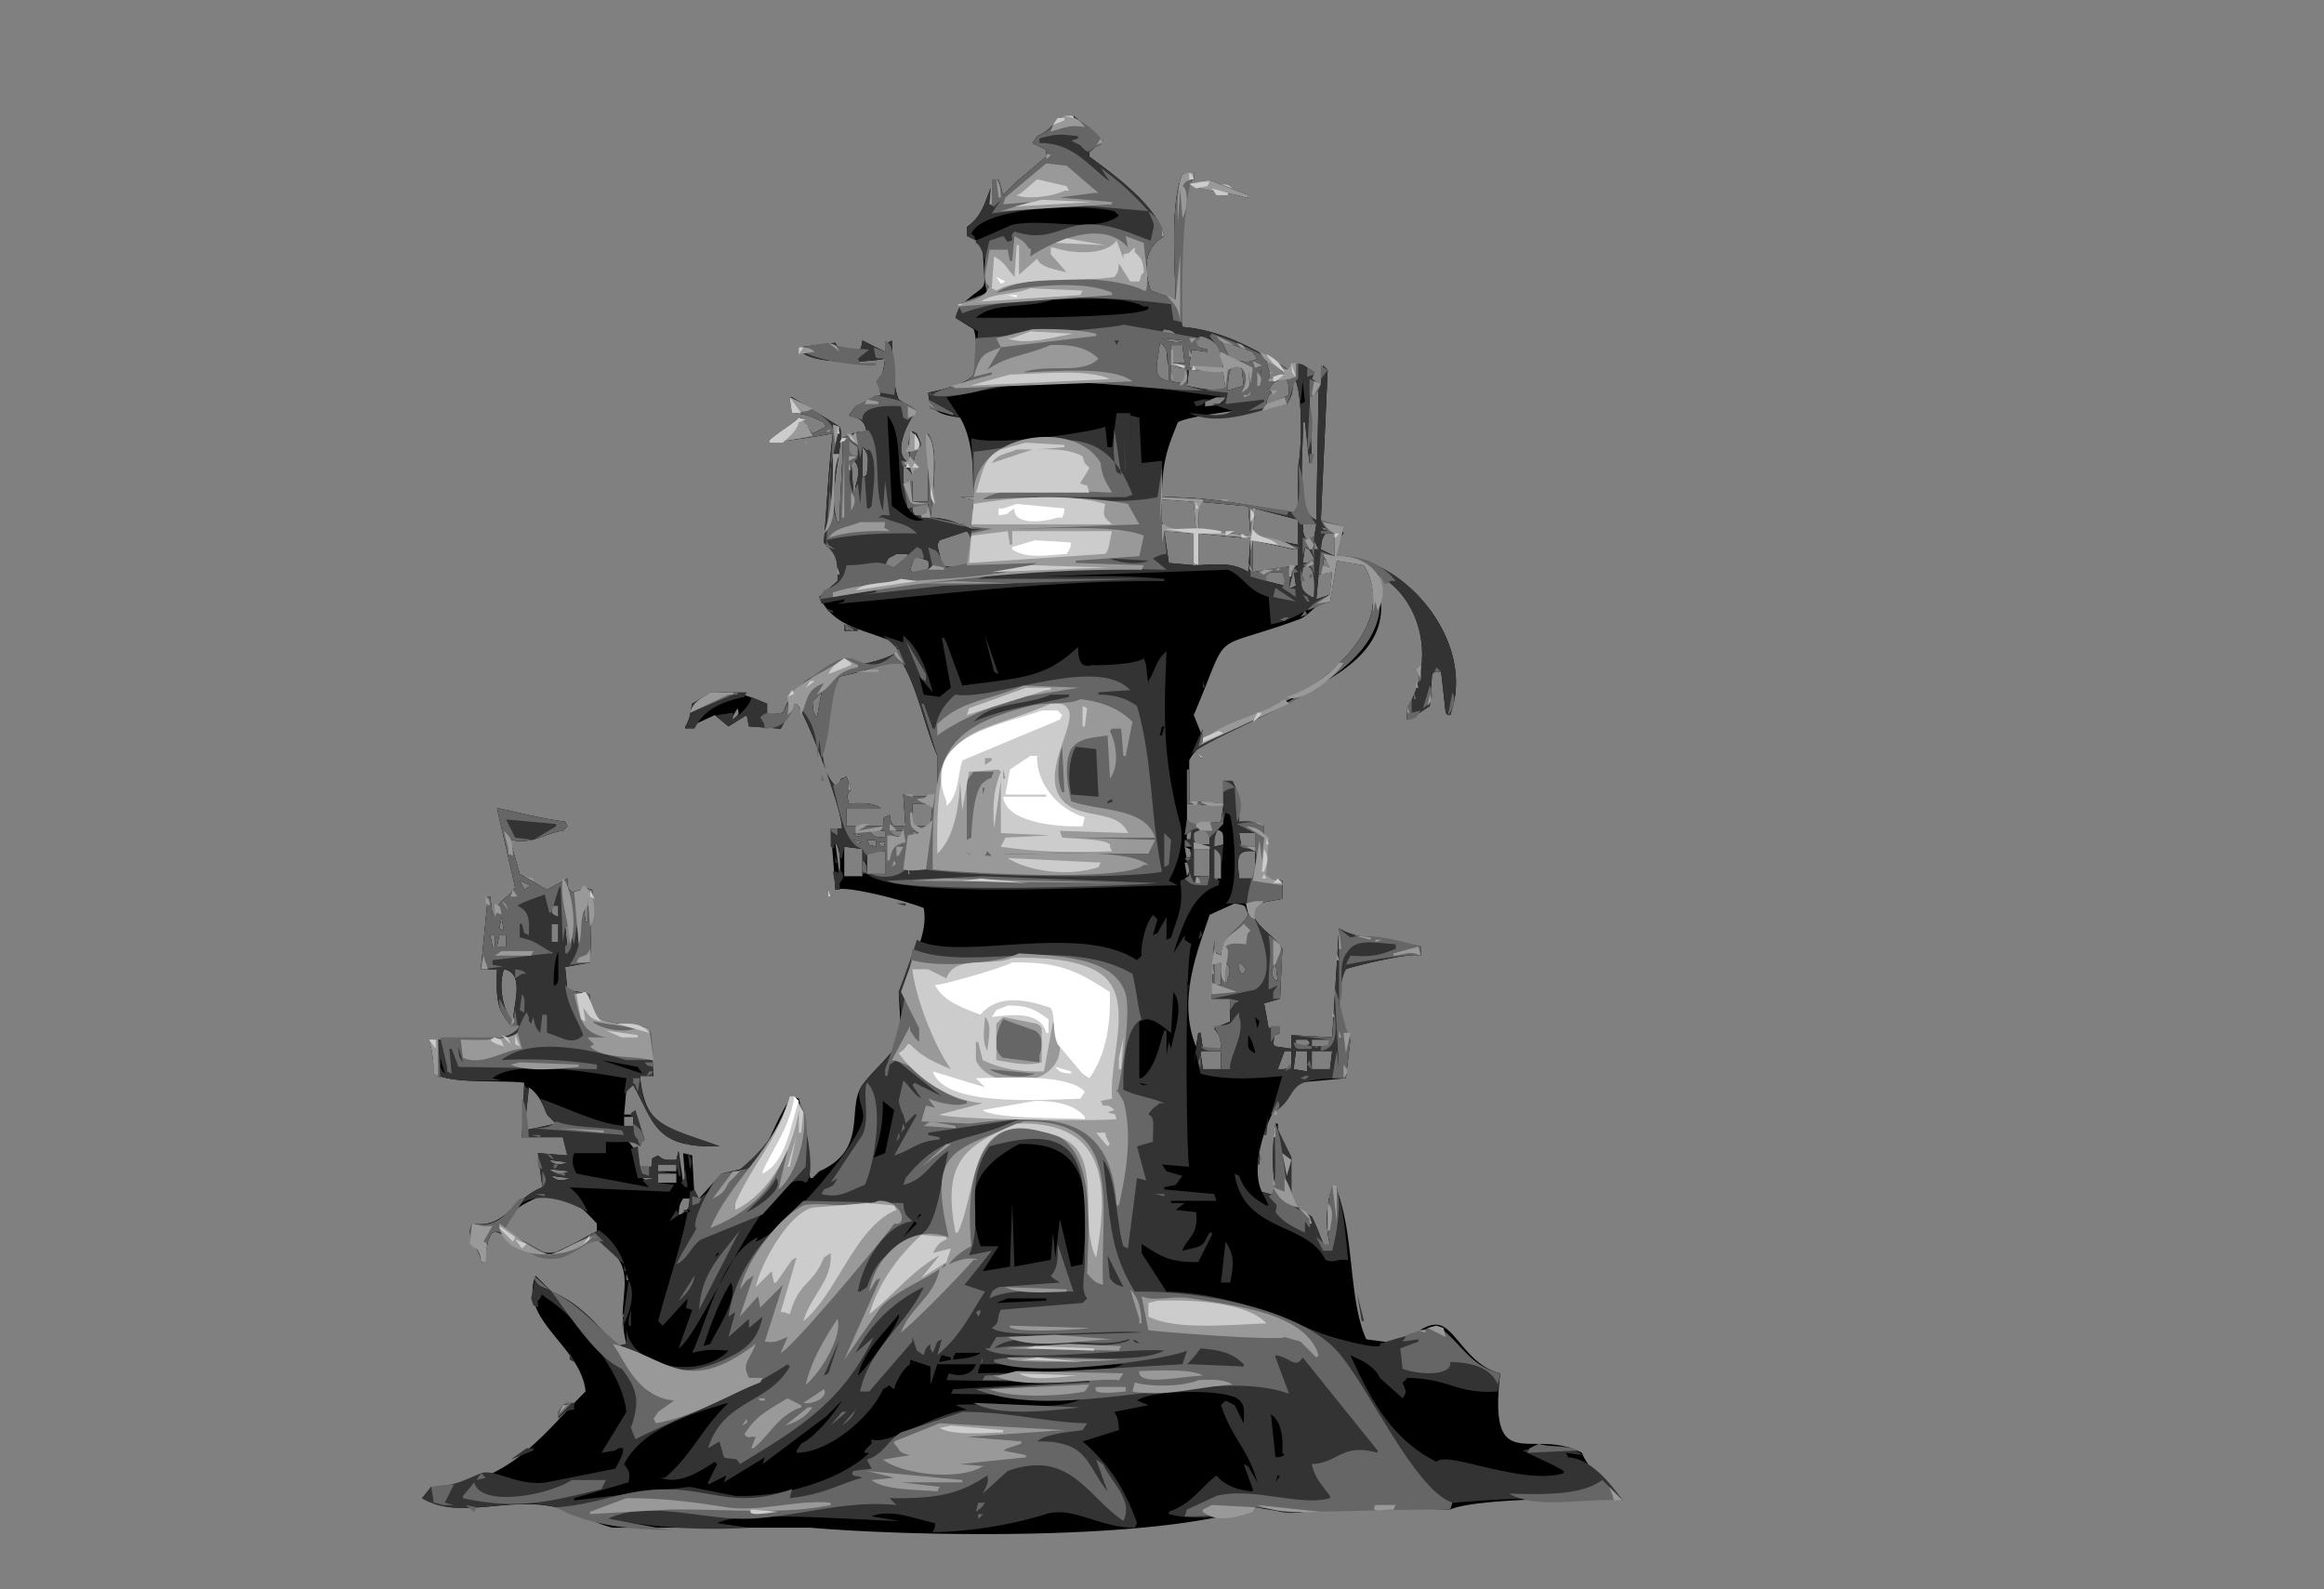 <svg xmlns="http://www.w3.org/2000/svg" width="1024" height="700" viewBox="0 0 1024 700">
  <rect x="0" y="0" width="1024" height="700" fill="#808080" stroke="none"/>
  <defs>
    <style>
      .cls-1, .cls-2, .cls-3, .cls-4, .cls-5, .cls-6 {
        fill-rule: evenodd;
      }

      .cls-2 {
        fill: #333;
      }

      .cls-3 {
        fill: #666;
      }

      .cls-4 {
        fill: #999;
      }

      .cls-5 {
        fill: #ccc;
      }

      .cls-6 {
        fill: #fff;
      }
    </style>
  </defs>
  <path id="Color_Fill_6" data-name="Color Fill 6" class="cls-1" d="M589,245c28.747-.383,62.061,37.318,50,70h-1l-1-1q-1-9-2-18h-3l-1,1q-0.5,7-1,14l-9,6h-1v-5c13-21.378,6.323-49.844-15-60,22.5,52.612-68.389,57.2-81,83v18l15,1V344h4c2.522,4.649,3.19,9.934,3,18,5.1-.2,8.465-0.019,11,2,0,0-.233,16.582,1,21,2.615,3.428,3.813,2.122,7,3v8l-11,2-2,5c3.457,7.1,9.176,8.681,13,15q-0.5,11-1,22l-7,2q1,5.5,2,11c4.076-.884,2.874-1.731,5,2-3.739,2-2.128.085-3,5l1,1,7,1v-6l18,1q1.5-24,3-48c8.27,5.18,24.687,5.147,36,8v4c-3.961-1.812-32.554,5.383-33,6-3.293,5.875-3.138,18.362-3,27,3.433,1.517,3.22.538,5,4q-1,8.5-2,17l-22,2c-9.283,5.28-21.575,34.378-15,48l7,2c-2.871-6.941-2.432-23.845-1-32h1c0.214,9.4,4.226,10.144,6,15v20l9,6c2.971,5.816,3.753,9.33,6,14l2-2c-2.182-6.914-1.679-21.443,2-26h1v2c7.911,21.255,5.114,48.219,13,66l15,2c3.262-1.105,11.239-10.539,18-8,6.87,2.58,12.542,17.806,26,21-5.292,46.42,14.013,23.367,36,35,3.848,9.376,12.24,13.568,18,21-17.511-1.592-66.08-.691-76,4h-1l-53-2c-4.338,1.255-11.63,4.5-20,3l-12-2c-43.018,14.781-148.58,13.009-196,9H270c-7.451-1.6-15.683-6.873-25-9-21.388-4.883-42.069,5.719-59-4l4-5c33.965-.015,49.578-23.774,68-42-1.746-19.8-29.766-31.535-22-51l7,7c13.234,5.5,19.8,14.727,29,24l4-1c-5.978-22.7,8.627-32.469-14-47-27.244,17.567-39.227-4.958-45-2-2.787,2.892-2.348,8.934-4,13h-1c-1.309-8.041-4.121-4.975-5-14l1-3c14.234,2.689,18.247-11.023,31-16q-1-7.5-2-15l13,1q-1-4-2-8H230q0.5-12,1-24c-9.966-1.376-30.581.8-40-4a41.905,41.905,0,0,0-2-15c13.252-.54,35.164,3.052,40-6l-2-1c-3.581-.485-1.36,1.5-4-2-4.291-5.618-4.3-11.389-4-22h-7v-1q1.5-15.5,3-31h1q0.5,4,1,8h1c1.439-6.887,5.716-6.972,9-12q-4-17.5-8-35c8.358,1.626,18.512,4.482,30,6l1,2-2,2c-7.571.723-12.624,6.152-23,4v1l4,14,12,7,9-5c0.03,3.385-.6,3.178,2,6,6.425-1.178,4.167-2.638,9-1q-0.5,16-1,32l-11,2q0.5,5,1,10l10,2c-0.167,5.78-.119,7.593,3,10,4.842,3.273,16.665,3.54,23,5q1,10.5,2,21h-6c2.4,25.394,14.85,23.234,35,31-28.519.746-28.163-9.677-38-27l-3,2q-0.5,5.5-1,11h3c0.82-1.824.45-.631,2,0l4,11c-2.042,1.8-.707.015-2,3-2.431-2.3-.711-1.817-5-3v1l4,5q0.5,3,1,6h5c0.815-4.948-.668-2.978,3-5,2.118,2.165,3.444,1.993,8,2l1-4q1,7,2,14h1q-0.5-6.5-1-13l4,1q0.5,9,1,18l2,1,10-11,13-3c8.29-9.092,10.462-20.777,18-31l3,1c2.373,7.728,2.861,22.441,5,35h1l3-3c21.9-9.7,11.718-27.823,19-38,4.968-6.943,12.9-12.642,17-21v-1q-0.5-9.5-1-19c3.6-10.224,13.432-24.286,11-37-8.022-3.2-34.633-10.21-39-8v-2q-1-12.5-2-25h5c0.1-8.658-15.534-50.038-20-55h-1l-6,11-14-1q-0.5-2.5-1-5l-8,5-6-5-13,6v-1c2.27-3.9,1.985-5.454,3-10l7-4c10.764-3.22,18.923,1.281,26,4v5l7-1c9.778-25.6,31.949-15.877,51-27l-2-4c-14.246-6.226-26.108-6.417-33-20l8-7c0.465-10.985-1.163-12.057-6-17,1.049-12.288,2.08-33.435,4-48-11.386,1.941-16.612,2.664-28,4v-1c4.823-4.228,9.987-6.794,13-10h1l5,7,6-3-1-2c-5.012-1.984-6.509-3.685-14-4q-0.5-3.5-1-7h1l21,13c2.636,5.637-5.861,29.438-1,42h1c0.117-14.57,1.922-31.888,1-37,5.051-1.819,5.982-3.666,11-2-1.048-6.027-2.785-6.464-8-8l3-4,11-5c-1.172-8.452.978-6.554,2-16-8.038,1.789-36.241,2.884-38-5l16-2c1.745,2.819,2.21,3.232,5,5,5.975-1.8,6.381-.973,7-6l10,5c0.815-4.948-.668-2.978,3-5,0.257,9.894.5,20.02,3,26l8,5c-3.638,3.737-11.747,19.632-3,23-0.411-6.086-1.818-7.63,1-14l2,1,2,5c-4.5,5.509-2.916,7.581-4,13a20.4,20.4,0,0,0-4-4v8l4-1v9h7V191l1,2c3.487,7.445.731,26.929,0,35,8.174,0.349,12.4,2.709,18,5q0.5-6.5,1-13l-6-1h6c0.27-13.3-1.035-27.141-6-35-7.444-1.217-13.543-2.067-14-11,5.458-1.205,17.117-3.732,20-8,2.318-5.148,1.149-17.387,0-20l-8-5c0.908-2.584,1.2-4.338,3-6,12.415-11.546,9.735-2.139,9-26l-7-5v-3c9.847-6.754,8.007-17.5,14-21q1,3.5,2,7l6-6,13-11V66l-6-3,2-3c7.335-2.931,6.541-7.566,16-9l13,11-6,5v2c9.953,7.289,29.924,21.665,33,35-7.879,4.595-9.712,12.708-6,24l11,4c-0.227-14.776-2.492-43.135,3-55l5-1v3c-6.664,1.722-7.167,54.661-5,65,19.183,1.727,34,11.108,47,19,3.277-3.029,4.828-3.5,8-1l3,2c-0.89,3.957-2.313,1.818,2,5h1q0.5-4,1-8l2,2q-1.5,33-3,66c1.555,2.949,7.818,2.3,10,6C589.465,237.32,589.178,240.22,589,245ZM532,79l18,7v1h-1c-8.763-2.818-18.692-2.427-25-6C528.37,80.866,529.658,80.589,532,79Zm-19,66-2,2,7,1v-1C516.016,145.4,516.611,145.7,513,145Zm16,3-3,2,2,3,4,1v1l-7-1q-0.5,3.5-1,7l14,2,1-1C538.232,155.026,537.671,150.225,529,148Zm-17,1c2.865,1.625,6.7,2.42,10,1Zm26,1,4,8c5.029,1.249,8.326,2.348,12,0l-2-3Zm-27,1c-0.759,9.662-4.206,14.938,4,17v-7C513.93,159.769,515.874,153.683,511,151Zm6,9h5q-0.5-4-1-8h-5v1Q516.5,156.5,517,160Zm16-5h0Zm25,3c0.7,6.9,2.283,4.776,1,9l7-2-2-3Zm-42,3v7l6,1v-7h-2Zm27,0c-1.477,3.009-2.013,5.685-2,11l7-2q-0.5-4.5-1-9h-4Zm11,0q1,2,2,4C555.088,161.349,556.038,162.955,554,161Zm-30,1q-0.5,4-1,8c5.647,1.037,11.108,2.634,17,1q-0.5-3.5-1-7Zm26,1q0.5,3,1,6Q550.5,166,550,163Zm16,3c-3.571,2.262-5.108,1.7-7,6,1.854,0.75,1.633.845,0,2q-0.5,1.5-1,3v1h1l9-4C567.944,169.462,567.8,168.253,566,166Zm-54,53c23.189-.3,41.112,4.594,60,7V205c1.483-5.38,2.364-33.259-2-39h-1c1.145,5.706.4,7.953-2,12-9.029,1.466-41.59,4.51-48,8C514.99,196.054,511.883,202.972,512,219Zm69-47-4,3q0.5,14.5,1,29h-1q-1-9-2-18h-1c0.811,8.949-3.827,40.248,6,43Q580.5,200.5,581,172Zm-28,2,3,1Zm-17,1-5,2v2c4.733-.432,7.061-0.434,9-4h-4Zm9,0,4,1ZM374,194v7h4v-4l-2-3h-2Zm6,3v13h1l1-1C382.427,202.585,383.305,200.154,380,197Zm-5,5q0.5,7.5,1,15h1v-3C378.539,209.378,379.164,204.274,375,202Zm37,18,10,1Zm115,13q-0.5-6-1-12l-14-1v10q0.5,1.5,1,3h14Zm1,0,23,3q-0.5-6.5-1-13l-22-2v12Zm-119-6v-5h-7v3l1,2h6Zm144-3q-0.5,6-1,12l20,4V229Zm21,6c0.056,4.538.2,5.747,2,8l3-1q0.5-3,1-6Zm8,2c1.8,2.042.015,0.707,3,2C583.2,231.958,584.985,233.293,582,232Zm-156,2-12,4-1,2q1,4.5,2,9a15.164,15.164,0,0,0,12-1C427.646,242.711,429.221,237.245,426,234Zm87,0q1,7,2,14l11,1V235Zm15,1v14c10.309-.595,15.409-1.018,22,3q0.5-7.5,1-15h-3Zm56,0c-1.423,2.372-1.649,2.636-2,7l6,3V235h-4Zm-32,3v14l20-3v-7h-2Zm27,0v4h2Q580,240,579,238Zm-4,3q-0.5,3.5-1,7h3l2-1v-1q-0.5-1-1-2C576.4,241.3,577.661,242.623,575,241Zm-180,3c-3.367,2.243-3.278.63-5,5l4,1,6-5v-1h-5Zm8,1-2,6,1,1c7.284-.419,7.766-1.059,7-5Zm180,1v3l3,1C584.679,246.173,586,247.92,583,246Zm6,1q-1.5,9-3,18c-7.851,1.309-8.158,5.873-14,8-40.625,14.791-29.112,2.462-46,42l4,10c24.958-4.857,92.276-39.831,71-76Zm-13,2-2,1c-0.275,7.3-2.442,9.5,4,13h1C579.3,255.876,579.418,250.7,576,249Zm-6,2q-1,4-2,8h1l2-1Q570.5,254.5,570,251Zm-11,1-2,1q0.5,1.5,1,3l8,2q0.5-1,1-2-1-2-2-4h-6Zm22,1q-0.5,5.5-1,11l6-2q0.5-5,1-10ZM373,364h16c0.815-4.948-.668-2.978,3-5,0.644,3.635.4,3.027,2,5h5q-0.5-7-1-14c7.042,1.134,8.155,1.243,15,0V333c-6.06-14.232-8.561-29.846-16-42-8.6,1.384-16.1,4.88-27,7-5.673,11.089-13.6,38.355-1,49h1c0.815-4.948-.668-2.978,3-5l2,6c-2.386,2.472-1.73,2.506-1,6,5.635-.3,11.111-0.276,14,2H373v8Zm-11-59-4,4c0.208,4.313.262,4.827,2,7Q361,310.5,362,305Zm-37,7-3,5h1C325.317,314.7,325.947,315.2,325,312Zm202,19,3,2v1h-1ZM402,354v10h8q0.5-5,1-10h-9Zm136,8q0.5-3.5,1-7l-16-1v10Zm-5,10v-6c-5.063-.023-4.571-0.848-7,1v3q0.5,1,1,2h6Zm2-7v8l4-1C538.84,366.2,539.492,366.658,535,365Zm-152,1c2.18,2.892,2.069,2.617,7,3v-3h-7Zm9,0c2,2.414,2.134,2.207,6,3v-3h-6Zm9,0c2.268,2.073,1.041,1.666,4,1Zm122,0c0.124,3.973-.9,2.068,1,5h1v-5h-2Zm-219,1h0Zm72,0c2.268,2.073,1.041,1.666,4,1Zm170,0q0.5,3,1,6h6v-6h-7Zm-170,3c2.268,2.073,1.041,1.666,4,1Zm6,0c1.964,3.728-.428,1.635,4,3v-3h-4Zm10,0v0Zm-24,1q1,7.5,2,15C370.311,380.183,370.367,374.017,368,371Zm19,0c1.344,2.682,2.318,2.921,3,0h-3Zm8,0c1.8,2.042.015,0.707,3,2C396.2,370.958,397.985,372.293,395,371Zm-23,15h8V374l-8-1v13Zm150-13q0.5,3,1,6h1q0.5-1,1-2C523.693,372.528,525.662,374.991,522,373Zm4,13h7V374h-7v12Zm9-12v13h3V374h-3Zm11,13h7V375C544.872,374.314,544.97,377.093,546,387ZM382,375v10h8V375h-8Zm10,1q0.5,4,1,8Q392.5,380,392,376Zm3,1q0.5,3.5,1,7Q395.5,380.5,395,377Zm2,0q0.5,3.5,1,7Q397.5,380.5,397,377Zm125,3q0.5,3,1,6,0.5-1,1-2,0.5-2,1-4h-3Zm-122,1v4h1Zm-171,7,2,4,3-2Zm136,4,1,3h-1v-3Zm173,70c-0.221-5.58-.825-6.056-3-9l7-3V440h-8q0.5-13,1-26c0.125,5.408-.655,4.987,3,7,1.024-10.483,7.977-10.307,12-18-1.9-4.336-.332-3.97-6-5l-11,5c-5.034,15.185-14.458,37.323-6,58q0.5-3,1-6h1q0.5,3.5,1,7h8ZM243,399c0.815,4.948-.668,2.978,3,5v-5h-3Zm6,0q0.5,3,1,6h1v-6h-2Zm5,0q0.5,3.5,1,7Q254.5,402.5,254,399Zm3,0q0.5,3.5,1,7h1v-7h-2Zm-36,5q-0.5,2.5-1,5l2,1Q221.5,407,221,404Zm-4,1q0.5,2.5,1,5Q217.5,407.5,217,405Zm26,2v8h3v-8h-3Zm6,1q0.5,4.5,1,9h1v-9h-2Zm5,0q0.5,5,1,10Q254.5,413,254,408Zm4,0q0.5,5,1,10Q258.5,413,258,408Zm-42,4q0.5,2.5,1,5h1v-5h-2Zm4,0q-0.5,2.5-1,5h4v-5h-3Zm340,8v2C560.977,420.255,560.912,421.78,560,420Zm-9,1v0Zm4,0v0Zm-20,3v10h3V424h-3Zm5,0q-0.5,4-1,8l2,1v-2C542.3,427.791,542.244,426.21,540,424Zm6,0c0.124,3.973-.9,2.068,1,5h1q0.5-1,1-2C547.627,425.1,548.027,425.364,546,424Zm16,0c-1.667,3.2-2.534,4.816,0,8h1Q562.5,428,562,424Zm-9,1v0Zm-331,2c-2.543,7.973-.205,18.554,4,23C226.486,441.506,231.223,428.661,222,427Zm334,29v3q0.5-1.5,1-3h-1Zm15,2v3h4l2-1v-1l-1-1h-5Zm7,0v3h8v-3h-8Zm11,1q0.5,1,1,2,0.5-1,1-2h-2Zm-59,12h8v-8h-9v1Q529.5,467.5,530,471Zm36-8-3,8h3l3-1v-7h-3Zm10,0h-5q-0.5,4-1,8l6,1v-9Zm2,0v8h8q0.5-4,1-8h-9Zm11,0q0.5,4,1,8Q589.5,467,589,463Zm-62,1q0.5,3.5,1,7Q527.5,467.5,527,464ZM233,479q-1,9.5-2,19l14-3-4-4C239.4,486.377,236.866,481.5,233,479Zm42,13v4h4v-4h-4Zm-33,19c2.138,2.3,4.8,2.5,8,1Zm48,2v3h8v-3h-8Zm-48,2c2.154,2.344,5.749,2.589,9,1Zm48,2v4h8v-4h-8Zm-47,1c2.138,2.3,4.8,2.5,8,1Zm39,0c2.164,2.206,2.889,2.206,6,1Zm-42,8c-8.535,4.254-15.35,5.895-18,16l20,11,21-10v-4C256.892,532.529,251.878,526.881,240,526Zm61,2c-1.423,2.372-1.649,2.636-2,7h1c3.014-2.462,3.71-2.386,5-7h-4Zm441,51h0Zm-53,54h0Z"/>
  <path id="Color_Fill_5" data-name="Color Fill 5" class="cls-2" d="M589,245c28.747-.383,62.061,37.318,50,70h-1l-1-1q-1-9-2-18h-3l-1,1q-0.5,7-1,14l-9,6h-1v-5c13-21.378,6.323-49.844-15-60,19.009,43.863-57.2,63.687-80,80q2.5-5.5,5-11v4c24.958-4.857,92.276-39.831,71-76l-12-2q-1.5,9-3,18c-10.106,1.759-13.841,8.008-26,10q-0.5-6-1-12c-9.739-2.927-11.054-9.3-18-12l-82,3c18.8-.145,36.13-0.686,54,1v1c-51.829-.392-101.255,6.255-144,10l3-1v-1l-10,2-1-3,8-7c0.465-10.985-1.163-12.057-6-17,1.049-12.288,2.08-33.435,4-48-11.386,1.941-16.612,2.664-28,4v-1c4.823-4.228,9.987-6.794,13-10h1l5,7,6-3-1-2c-5.012-1.984-6.509-3.685-14-4q-0.5-3.5-1-7h1l21,13c2.636,5.637-5.861,29.438-1,42h1c0.117-14.57,1.922-31.888,1-37,5.051-1.819,5.982-3.666,11-2-1.048-6.027-2.785-6.464-8-8l3-4,11-5c-1.172-8.452.978-6.554,2-16-8.038,1.789-36.241,2.884-38-5l16-2c1.745,2.819,2.21,3.232,5,5,5.975-1.8,6.381-.973,7-6l10,5c0.815-4.948-.668-2.978,3-5,0.257,9.894.5,20.02,3,26l8,5c-3.638,3.737-11.747,19.632-3,23-0.411-6.086-1.818-7.63,1-14l2,1,2,5c-4.5,5.509-2.916,7.581-4,13a20.4,20.4,0,0,0-4-4v8l4-1v9h7V191l1,2c3.487,7.445.731,26.929,0,35,8.174,0.349,12.4,2.709,18,5q0.5-6.5,1-13l-6-1h6q-0.5-13-1-26c10.5,3.733,53.706-2.7,59-5q0.5,4.5,1,9h2q1-7.5,2-15h6q0.5,9.5,1,19-0.5-9-1-18l4,1q0.5,10,1,20l9-1v16c23.189-.3,41.112,4.594,60,7V205c1.483-5.38,2.364-33.259-2-39h-1c1.145,5.706.4,7.953-2,12-11.9,2.366-29.168,10.326-43,4,7.167,0.454,14.2,2.129,19-1l-9-3c5.223-.419,3.984.656,6-3l-53-7c-22.9-3.893-50.681,3.984-70,7l6,9-13-4q-0.5-3.5-1-7c5.458-1.205,17.117-3.732,20-8q1-9.5,2-19l-10-6c0.908-2.584,1.2-4.338,3-6l11-5c0.163-5.786-.724-19.8-5-22v-1l16-7c15.722-3.115,36.655,4.024,47-4l-2-2c-16.809-3.654-58.541-1.4-63,10,2.042,1.8.707,0.015,2,3l-4-2v-4c9.847-6.754,8.007-17.5,14-21q1,3.5,2,7l6-6,13-11V66l-6-3,2-3c7.335-2.931,6.541-7.566,16-9l13,11-6,5v2c9.953,7.289,29.924,21.665,33,35-7.879,4.595-9.712,12.708-6,24l11,4c-0.227-14.776-2.492-43.135,3-55l5-1v3c-6.664,1.722-7.167,54.661-5,65,19.183,1.727,34,11.108,47,19,3.277-3.029,4.828-3.5,8-1l3,2c-0.89,3.957-2.313,1.818,2,5h1q0.5-4,1-8l2,2q-1.5,33-3,66c1.555,2.949,7.818,2.3,10,6C589.465,237.32,589.178,240.22,589,245ZM532,79l18,7v1h-1c-8.763-2.818-18.692-2.427-25-6C528.37,80.866,529.658,80.589,532,79Zm-68,53c-11.136,4.045-26.3.835-34,8h2s69.79,0.414,74-4v-1h-2C494.907,130.347,477.344,131.791,464,132Zm49,13-2,2,7,1v-1C516.016,145.4,516.611,145.7,513,145Zm16,3-3,2,2,3,4,1v1l-7-1q-0.5,3.5-1,7l14,2,1-1C538.232,155.026,537.671,150.225,529,148Zm-17,1c2.865,1.625,6.7,2.42,10,1Zm26,1,4,8c5.029,1.249,8.326,2.348,12,0l-2-3Zm-27,1c-0.759,9.662-4.206,14.938,4,17v-7c-0.789-.787-0.978-4.333-1-10h-3Zm6,9h5q-0.5-4-1-8h-5v1Q516.5,156.5,517,160Zm16-5h0Zm25,3c0.7,6.9,2.283,4.776,1,9l7-2-2-3Zm-42,3v7l6,1v-7h-2Zm27,0c-1.477,3.009-2.013,5.685-2,11l7-2q-0.5-4.5-1-9h-4Zm11,0q1,2,2,4C555.088,161.349,556.038,162.955,554,161Zm-30,1q-0.5,4-1,8c5.647,1.037,11.108,2.634,17,1q-0.5-3.5-1-7Zm26,1q0.5,3,1,6Q550.5,166,550,163Zm16,3c-3.571,2.262-5.108,1.7-7,6,1.854,0.75,1.633.845,0,2q-0.5,1.5-1,3v1h1l9-4C567.944,169.462,567.8,168.253,566,166Zm8,2q-0.5,5-1,10l2-1Q574.5,172.5,574,168Zm7,4-4,3q0.5,14.5,1,29h-1q-1-9-2-18h-1c0.811,8.949-3.827,40.248,6,43Q580.5,200.5,581,172Zm-28,2,3,1Zm-8,1,4,1Zm-15,1h4l-3,1c-1.963,2.066-.375,1.035-4,2q-0.5-1-1-2Zm-139,7q1,20,2,40c4.377,2.777,8.234,7.729,14,6C390.067,224,401.035,194.615,391,183Zm102,2q0.5,6.5,1,13Q493.5,191.5,493,185Zm-119,9v7h4v-4Zm6,3v13h1l1-1C382.427,202.585,383.305,200.154,380,197Zm-5,5q0.5,7.5,1,15h1v-3C378.539,209.378,379.164,204.274,375,202Zm37,18,10,1Zm115,13q-0.5-6-1-12l-14-1v10q0.5,1.5,1,3h14Zm1,0,23,3q-0.5-6.5-1-13l-22-2v12Zm-119-6v-5h-7v3l1,2h6Zm144-3q-0.5,6-1,12l20,4V229Zm21,6c0.056,4.538.2,5.747,2,8l3-1q0.5-3,1-6Zm8,2c1.8,2.042.015,0.707,3,2C583.2,231.958,584.985,233.293,582,232Zm-156,2-12,4-1,2q1,4.5,2,9a15.164,15.164,0,0,0,12-1C427.646,242.711,429.221,237.245,426,234Zm87,0q1,7,2,14l11,1V235Zm15,1v14c10.309-.595,15.409-1.018,22,3q0.5-7.5,1-15h-3Zm56,0c-1.423,2.372-1.649,2.636-2,7l6,3V235h-4Zm-32,3v14l20-3v-7h-2Zm27,0v4h2Q580,240,579,238Zm-4,3q-0.5,3.5-1,7h3l2-1v-1q-0.5-1-1-2C576.4,241.3,577.661,242.623,575,241Zm-180,3c-3.367,2.243-3.278.63-5,5l4,1,6-5v-1h-5Zm8,1-2,6,1,1c7.284-.419,7.766-1.059,7-5Zm180,1v3l3,1C584.679,246.173,586,247.92,583,246Zm-7,3-2,1c-0.275,7.3-2.442,9.5,4,13h1C579.3,255.876,579.418,250.7,576,249Zm-6,2q-1,4-2,8h1l2-1Q570.5,254.5,570,251Zm-11,1-2,1q0.5,1.5,1,3l8,2q0.5-1,1-2-1-2-2-4h-6Zm22,1q-0.5,5.5-1,11l6-2q0.5-5,1-10ZM363,266l1,2Zm1,2,3,1v1C363.977,268.741,365.8,270.018,364,268Zm8,7,6,2v1h-6v-3Zm180,1h0Zm-174,2,8,1Zm9,1h0Zm3,106V375h-8q-0.5,5-1,10h-1V374l-8-1q-0.5,2.5-1,5h-1c-0.208-4.313-.262-4.827-2-7-0.866,2.605.4,3.492-2,2v-8h5c0.1-8.658-15.534-50.038-20-55h-1l-6,11-14-1q-0.5-2.5-1-5l-8,5-5-4v-1l7-1v3c3.5-2.67,7.96-6.7,8-10l7,3v5l7-1c9.778-25.6,31.949-15.877,51-27-2.178-3.233-4.151-4.536-7-7l9,3v-3c6.828,5.3,10.51,15.563,13,25l-6-7q1,4,2,8l7,1,5-4q-2-11-4-22h1l1,2,7,19c26.849-3.523,36.481-3.343,51-17,0.122,5.948,1.257,9.354,6,8,0.694,0.1,18.612.172,23-3l1,3q0.5,4.5,1,9v-2c3.044-4.607,3.526-9.726,8-13-1.17,26.84-1.907,46.369,6,76,2.914,10.919-5,25-5,25l4,2c-27.525.3-123.388,6.362-137-5h8Zm44-105,6,17-2-1Zm-61,84h16c0.815-4.948-.668-2.978,3-5,0.644,3.635.4,3.027,2,5h5q-0.5-7-1-14c7.042,1.134,8.155,1.243,15,0V333c-6.06-14.232-8.561-29.846-16-42-8.6,1.384-16.1,4.88-27,7-5.673,11.089-13.6,38.355-1,49h1c0.815-4.948-.668-2.978,3-5l2,6c-2.386,2.472-1.73,2.506-1,6,5.635-.3,11.111-0.276,14,2H373v8Zm81-68h0Zm76,4q0.5,1.5,1,3h-1v-3Zm-1,4q0.5,1,1,2Q529.5,305,529,304Zm-216,1h16l-1,2c-11.583,2.527-18.154,6.3-22,14h-4v-1c2.27-3.9,1.985-5.454,3-10Zm49,0-4,4c0.208,4.313.262,4.827,2,7Q361,310.5,362,305Zm-33,1h0Zm199,1q0.5,1,1,2Q528.5,308,528,307Zm-1,3q0.5,1,1,2Q527.5,311,527,310Zm-218,6h0Zm219,3q0.5,1,1,2Q528.5,320,528,319Zm-16,1-1,4h1q0.5-2,1-4h-1Zm-1,5v0Zm16,6,3,2v1h-1Zm-3,22,15,1V344h4c2.522,4.649,3.19,9.934,3,18,5.1-.2,8.465-0.019,11,2,0,0-.233,16.582,1,21,2.615,3.428,3.813,2.122,7,3v8l-11,2-2,5c3.457,7.1,9.176,8.681,13,15q-0.5,11-1,22l-7,2q1,5.5,2,11c4.076-.884,2.874-1.731,5,2-3.739,2-2.128.085-3,5l1,1,7,1v-6l18,1q1.5-24,3-48c8.27,5.18,24.687,5.147,36,8v4c-3.961-1.812-32.554,5.383-33,6-3.293,5.875-3.138,18.362-3,27,3.433,1.517,3.22.538,5,4q-1,8.5-2,17c-30.422-.206-18.076,6.9-33,16q2.5-8.5,5-17c-11.9,1.271-25.8,1.852-36-1q-1-4.5-2-9-0.5,2.5-1,5,1-7,2-14h1q0.5,3.5,1,7h8c-0.221-5.58-.825-6.056-3-9l7-3V440h-8q0.5-13,1-26c0.125,5.408-.655,4.987,3,7,1.024-10.483,7.977-10.307,12-18q-0.5-2.5-1-5h-9c5.437-3.674,4.6-27.81,2-39l-2-1c-1.672,9.214-4.7,4.672-5,15l4-1q-0.5,7-1,14c0.459-6.064.861-9.825-3-12v13c3.086,1.864,2.261-.6,2,3-11.813,3.479-16.18,18.575-20,30q2.5-4,5-8v2l3,2c-3.029,5.549-2.393,91.958-1,98l-12-1,2,3,7,2-3,4-5,1v1l22,2q0.5,1.5,1,3H516v1h6l-4,3,9,1c1.406,10.451-4.738,11.971-6,17l4-1c6.327-1.265,5.2-2.712,8-7h1v1l-6,12c-12.667.015-15.829-2.159-25-8v4l11,17c29.445,0.9,49.362,11.5,70,19,5.41,1.967,26.241,7.468,24,4,42.513-14.022,20.774,5.122,53,13q-0.5,4-1,8c-18.6,1.19-20.654-5.64-40-6-1.392,1.923-.1.6-2,2,1.336,3.923,2.15,4.1,0,7l-10-9c-2.631-5.44-7.6-7.455-13-10,8.584,18.777,17.807,36.887,38,47,3.9-5.273,37.929,10.592,56,5v-1c-5.543-3.34-11.3-5.5-18-9,7.1-1.648,20.549-4.229,26,2l-7-1q0.5,1,1,2c10.421,0.633,19.212,12.367,24,19-32.1-2.837-72.916.1-101,4l-29-2c-4.336,1.156-12.557,4.828-21,3-2.072-.448-6.318-3.47-11-2-9.3,2.92-23.588,6.737-38,3v-1c10.336-3.738,13.392-10.075,21-16,3.32,4.032,9.077,6.565,16,7v-1l-4-11,2,1,4,7c-3.592-13.978-11.373-19.592-16-34l2-2,4,2,4,8c0.313-6.006.529-8.68-3-11-6.917-4.076-37.766-3.752-44,1l5,2-15,3c1.482,2.468,1.808,3.368,2,8l-16,5c11.219,9.515,18.561,20.571,24,36l-1,2c-15.385.132-27.141-9.6-39-6a184.524,184.524,0,0,1-50,8c1.11-2.835.865-1.454,1-4-7.428-1.414-19.22-6.616-28-3l12,2c-16.591-.163-69.674-4.868-80,1l14,2c-32.132,2.019-59.955-2.371-85-9-20.955-5.546-42.373,6.273-59-4l4-5c10.607-.153,16.158-3.781,22-6,5.7-2.164,16.765,6.039,29,4l30-6c2.355-3.707,6.706-12.363,0-8l-6,1,11-18c-1.692-17.915-22.15-41.863-35-50-2.194-1.389-1.9-2.791-3,0-2.132,2.432-.588-0.1-1,4l-2-1-1-3q1-5,2-10l7,7c13.234,5.5,19.8,14.727,29,24l4-1v-7c1.992,18.379,33.22,22.585,45,10-7.9-.532-10.01-0.541-16,1,7.124-15.917,13.362-43.7,29-51l-1,2c12.611-4.394,43.659-41.171,47-53,1.668-5.906-3.981-10.447,0-16,5-6.974,15.452-14.22,18-24q-1-8.5-2-17c2.406-6.8,5.636-15.436,8-23,18.349,9.89,71.615-7.828,97,9l2-2c-0.458-4.851,1.648-13.863,5-18l2,2q-1,3.5-2,7l2-1,4-7v10l2-1c3.275-10.27,5.562-14.009,4-25,5.031-1.6,4.748-4.85,2-10,3.079-.662,2.38.764,3-5-3.583-1.782-1.184.531-3-3,3.357-.919,2.179.932,3-4l-3,2q0.5-3.5,1-7c1.881,3.343,7.735,1.589,15,1q0.5-3.5,1-7l-16-1V339h1v14Zm-122,1v10h8q0.5-5,1-10h-9Zm120,0v0ZM288,474h-6c1.521,22.857,13.268,22.512,35,31-29.062.878-28.93-11.028-38-27l-4,4q0.5-3.5,1-7c-12.444-1.963-48.406-8.853-59,0l4,1c-10.957.341-23.163,0.531-30-3a41.905,41.905,0,0,0-2-15c13.252-.54,35.164,3.052,40-6l-2-1c-3.581-.485-1.36,1.5-4-2-4.291-5.618-4.3-11.389-4-22h-7v-1q1.5-15.5,3-31h1q0.5,4,1,8h1c1.439-6.887,5.716-6.972,9-12q-4-17.5-8-35c8.358,1.626,18.512,4.482,30,6l1,2-2,2c-7.571.723-12.624,6.152-23,4v1l4,14,12,7,9-5c0.03,3.385-.6,3.178,2,6,6.425-1.178,4.167-2.638,9-1q-0.5,16-1,32l-11,2q0.5,5,1,10l10,2c-0.167,5.78-.119,7.593,3,10,4.842,3.273,16.665,3.54,23,5Q287,463.5,288,474ZM533,372v-6c-5.063-.023-4.571-0.848-7,1v3q0.5,1,1,2h6Zm-150-6c2.18,2.892,2.069,2.617,7,3v-3h-7Zm9,0c2,2.414,2.134,2.207,6,3v-3h-6Zm9,0c2.268,2.073,1.041,1.666,4,1Zm-97,1h0Zm72,0c2.268,2.073,1.041,1.666,4,1Zm170,0q0.5,3,1,6h6v-6h-7Zm-170,3c2.268,2.073,1.041,1.666,4,1Zm6,0c1.964,3.728-.428,1.635,4,3v-3h-4Zm10,0v0Zm-5,1c1.344,2.682,2.318,2.921,3,0h-3Zm8,0c1.8,2.042.015,0.707,3,2C396.2,370.958,397.985,372.293,395,371Zm131,15h7V374h-7v12Zm20,1h7V375C544.872,374.314,544.97,377.093,546,387ZM392,376q0.5,4,1,8Q392.5,380,392,376Zm-24,1,1,3h-1v-3Zm27,0q0.5,3.5,1,7Q395.5,380.5,395,377Zm2,0q0.5,3.5,1,7Q397.5,380.5,397,377Zm3,4v4h1Zm-30,2c2.543,2.8,1.254,4.417,0,6v3h-2v-2q-0.5-3-1-6C370.156,383.809,368.41,385.733,370,383Zm50,2h0Zm-17,1h0Zm67,0h0Zm-241,2,2,4,3-2Zm136,4,1,3h-1v-3Zm30,6h4v1Zm-152,1c0.815,4.948-.668,2.978,3,5v-5h-3Zm6,0q0.5,3,1,6h1v-6h-2Zm5,0q0.5,3.5,1,7Q254.5,402.5,254,399Zm3,0q0.5,3.5,1,7h1v-7h-2Zm281,0h0Zm-2,1h0Zm-315,4q-0.5,2.5-1,5l2,1Q221.5,407,221,404Zm-4,1q0.5,2.5,1,5Q217.5,407.5,217,405Zm26,2v8h3v-8h-3Zm6,1q0.5,4.5,1,9h1v-9h-2Zm5,0q0.5,5,1,10Q254.5,413,254,408Zm4,0q0.5,5,1,10Q258.5,413,258,408Zm271,2c1.308,2.72.442,1.923-1,4Q528.5,412,529,410Zm-313,2q0.5,2.5,1,5h1v-5h-2Zm4,0q-0.5,2.5-1,5h4v-5h-3Zm185,0,1,2Zm122,3q0.5,1,1,2Q527.5,416,527,415Zm-281,4c-1.5,3.868-2.12,8.617-2,15h1l1-2V419Zm280,0v0Zm34,1v2C560.977,420.255,560.912,421.78,560,420Zm-9,1v0Zm4,0v3q0.5-1.5,1-3h-1Zm-20,3v10h3V424h-3Zm5,0q-0.5,4-1,8l2,1v-2C542.3,427.791,542.244,426.21,540,424Zm6,0c0.124,3.973-.9,2.068,1,5h1q0.5-1,1-2C547.627,425.1,548.027,425.364,546,424Zm16,0c-1.667,3.2-2.534,4.816,0,8h1Q562.5,428,562,424Zm-9,1v0Zm-331,2c-2.543,7.973-.205,18.554,4,23C226.486,441.506,231.223,428.661,222,427Zm301,5q0.5,1.5,1,3h-1v-3Zm-6,5q-0.5,9-1,18c-3.828-2.625-6.414-5.719-11-6l-3,1v25h1c5.939-4.389,7.5-13.408,10-21h1v11q0.5-3,1-6,0.5,1.5,1,3C517.114,454.837,522.058,443.682,517,437Zm8,8v0Zm28,3q0.5,2.5,1,5,0.5-1.5,1-3Zm-3,8c-0.086,5.555-.67,5.977,3,8v-1C552.159,460.419,551.474,457.764,550,456Zm6,0v0Zm15,2v3h4l2-1v-1l-1-1h-5Zm7,0v3h8v-3h-8Zm11,1q0.5,1,1,2,0.5-1,1-2h-2Zm-59,12h8v-8h-9v1Q529.5,467.5,530,471Zm36-8-3,8h3l3-1v-7h-3Zm10,0h-5q-0.5,4-1,8l6,1v-9Zm2,0v8h8q0.5-4,1-8h-9Zm11,0q0.5,4,1,8Q589.5,467,589,463Zm-395,3c0.112,4.406-.091,4.935,2,7Q195,469.5,194,466Zm71,1,18,6-2-3Zm237,10c2.794,1.847.137,0.722,4,1ZM282,514h5c0.815-4.948-.668-2.978,3-5,2.118,2.165,3.444,1.993,8,2l1-4q0.5,5.5,1,11h-1q-0.5-2.5-1-5h-8v3l8,1h-8v4l7,1-2,3-46-2h2c4.051,3.556,5.539,5.619,8,11-12.855-7.451-31.971-11.881-37,8l20,11c7.382-2.536,20.447-11.058,22-11a28.624,28.624,0,0,1,11,15l-13-12c-27.244,17.567-39.227-4.958-45-2-2.787,2.892-2.348,8.934-4,13h-1c-1.309-8.041-4.121-4.975-5-14l1-3c14.234,2.689,18.247-11.023,31-16q-1-7.5-2-15l13,1q-1-4-2-8H230q0.5-11.5,1-23l2,2q-1,9-2,18l14-3-4-4-3-7c13,4.364,28.669,12.877,41,12v-4c-1.274-.615-2.022-0.022-1-1,1.392-1.923.1-.6,2-2l4,13c-2.042,1.8-.707.015-2,3-3.826-3.084-7.658-1.381-15-2v5H253c-1.307,4-.51,5.9,1,9l32,6-3-3,5-1h-7l-3-13,3-1Q281.5,509.5,282,514Zm-45-32,1,2Zm111,1c6.167,1.6,12.441,35.107,7,38-15.44-9.886-45.912,67.193-56,73l6-17c-3.588-1.056-2.716.337-2-5l-11,12-2-2c5.077-19.626,13.376-42.01,14-57l2-1,2,4C325.357,516.33,341.37,505.97,348,483Zm41,2c0.241,11.029-1.786,17.206-4,25l5-2q2-9.5,4-19Zm170,6q-0.5,4.5-1,9h-1Q558,495.5,559,491Zm-44,4v0Zm47,0c2.01,4.757,6.033,12.3,7,15v20l9,6c2.954,5.8,3.8,9.346,6,14l2-2c-2.182-6.914-1.679-21.443,2-26h1v2c3.184,8.139,4.255,24.011,5,31h-1c-4.992-.44-4.295,1.667-9,0-7.731-16.648-36.263-11.953-40-38l2,1c2.209,6.423,6.369,10.007,12,13h1l-3-6,7,2C560.129,520.059,560.568,503.155,562,495Zm-46,5q0.5,2.5,1,5Q516.5,502.5,516,500Zm40,0v0Zm-279,4,1,2Zm172,0c-18.675,10.356-24.287,19.945-17,45h8l-7,11,12-2q0.5-14,1-28,0.5,14,1,28l16-3q0.5-6,1-12,0.5,5.5,1,11,1-8.5,2-17,2.5,10.5,5,21l5-1C479.919,527.608,481.03,502.907,449,504Zm106,1v8h-1Q554.5,509,555,505Zm-252,3c1.84,2.3,2.432,3.774,1,7Q303.5,511.5,303,508Zm-61,3c2.138,2.3,4.8,2.5,8,1Zm311,3v0Zm-311,1c2.154,2.344,5.749,2.589,9,1Zm60,0q0.5,4,1,8h-1l-2-2C302.1,518.948,301.635,519.237,302,515Zm-59,3c2.138,2.3,4.8,2.5,8,1Zm55,15c0.907,2.573,2.588,1.482,0,3l-3,2Zm3,0h3v1C300.883,533.464,303.1,535.365,301,533Zm104,2-1,2,2-2h-1Zm-2,3-5,7,6-6Zm45,4,1,2Zm6,1h0Zm86,4c4.069,6,3.611,10.6,2,18h-4Q539,556,540,547Zm-224,5-1,2,2-2h-1Zm-41,5,1,3h-1v-3Zm1,3v0Zm1,4c3.343,6.552.228,14.77-3,21Zm45,1c-5.047,8.274-8.559,17.632-12,28l3-1C314.514,587.642,325.866,572.244,322,565Zm276,5,3,12h-1Q599,576,598,570Zm-154,2-5,2,22-1v-1H444Zm-207,4,2,3Zm41,1v7h-1v-3Zm118,2c-6.208,8.172-15.207,15.653-18,27C381.458,603.265,397.874,581.139,396,579Zm346,0h0Zm-143,5q0.5,1,1,2Q599.5,585,599,584Zm-158,3,2,1Zm164,3h0Zm-354,6q1,2,2,4l-2-1v-3Zm170,0-1,2v1c3.657-.494,9.807-0.841,12-3H421Zm-6,1-1,2v1l5-1v-1Zm-14,2v2c-1.817.8-6.043,6.5-7,11-3.966-2.611-.459-2.093-5,0-4.281,10.671-22.575,27.843-38,28v-1l2-3c6.308-3.014,14.462-13.182,18-19l-7,7-28,21,1-3-18,11,1-3-8,4v-1l4-8-1-1c-5.432,3.364-15.3,10.382-24,7h2c12.276-10.535,15.876-21.437,28-33-17.314,4.792-38.417,11.945-46,27,2.466,3.342,2.6,3.747,2,8l-24,7v1l51-6,20,4c25.588,0.738,49.7-9.574,59-19-4.056.742-1.3-1.992,1-4v-2c7.055,3.291,27.019-11.151,42-13l-5-2c13.812-1.627,43.532,3.823,56-3v-1l-58-1,1-2,50-3-53-1,1-3c4.841,1.424,10.163,1.1,12-4H413l-3,9v-8Zm-148,1,2,3Zm179,1-1,3v1c18.238-.879,48.9,2.655,64-4H432ZM250,618h3v3c-4.178.416-3.477,0.935-7,4v-3l2-3Zm408,0v0Zm-409,4q0.5,1,1,2Q249.5,623,249,622Zm214,0h0Zm97,1q1,9.5,2,19c2.366-.278,1.247.222,4-1l-1-1C565.381,634.8,565.144,626.6,560,623Zm99,2q0.5,1,1,2Q659.5,626,659,625Zm1,2,2,3Zm5,6,2,3Zm24,0h0Zm-457,5h3v1l-10,4Zm331,12q-0.5,1.5-1,3l2-3h-1Zm-253,4h0Zm-17,14,19,1Z"/>
  <path id="Color_Fill_4" data-name="Color Fill 4" class="cls-3" d="M469,51c7.217,1.032,13.26,6.371,17,11l-1,2c-6.3,2.188-4.5,4.9-9,0l-4-2,3-1V60c-8.122-1-9.542-1.012-17,1v2c14.727-.078,21.2,9.626,31,17l-4-6a125.285,125.285,0,0,1,21,19l-35-3-34,4,4-6-3,3-2-1q0.5-5.5,1-11h3q1,3.5,2,7l6-6,13-11V66l-6-3,2-3C462.437,58.01,464.769,54.311,469,51Zm54,25h3c-4.84,12.068-5.35,44.552-5,66l-4-1q-0.5-3.5-1-7c-28.47-3.727-67.388-5.136-92,4l-2-4,13-5c-2.633-8.932-.675-16.422,1-23l6-2c3,3.317.476,2.637,4,2,0.024-3.062-.962-1.4,1-4,10.963,3.383,15.1,1,25-2,13.732-4.162,28.847,4.174,35,6,1.865-8.4,2.087-5.784-1-13,3.909,2.889,5.814,5.211,7,11-7.879,4.595-9.712,12.708-6,24l11,4c-0.227-14.776-2.492-43.135,3-55Zm9,3,18,7v1h-1c-8.763-2.818-18.692-2.427-25-6C528.37,80.866,529.658,80.589,532,79ZM426,100v0Zm31,25,39,1Zm38,18,34,6c-3.177,2.628-1.931-.017-1,4l4,1v1l-7-1q-0.5,3.5-1,7l14,2,1-1c-1.051-7.331-1.635-8.083-6-14l1-1a175.046,175.046,0,0,1,34,16c2.045-1.994.781-1.595,4-3v7c-2.618,1.013-2.339,5.911-5,11l-17,3,7-4v-1l-17,2q0.5-2.5,1-5l-10-1,9-1q-0.5-3.5-1-7l-16-1v7l7,2c-29.765-.037-68.291-8.435-98,0-7.094,2.014-21.289,4.058-23,1l2,1c2.929-3.412,14.438-3.61,18-9q0.5-8,1-16C432.752,148.77,492.667,144.6,495,143Zm32,2h0Zm3,1h0Zm-18,3c2.865,1.625,6.7,2.42,10,1Zm-132,1,1,2Zm10,0c5.387,2.318,4.752,19.819,4,24l-6-1q-1-2.5-2-5c2.545-3.607,3.527-3.607,4-10-5-.6-3.847,1.035-5-5l5,2v-5Zm101,0,1,2,1-2h-2Zm47,0,4,8c5.029,1.249,8.326,2.348,12,0l-2-3Zm-173,1c7.978,2.779,10.155,2.295,18,3l-5,4,1,2h7v1c-10.871.338-31.592-3.328-34-8Zm146,0c-0.759,9.662-4.206,14.938,4,17v-7C513.93,159.769,515.874,153.683,511,151Zm6,9h5q-0.5-4-1-8h-5v1Q516.5,156.5,517,160Zm-126-7q0.5,4.5,1,9Q391.5,157.5,391,153Zm142,2h0Zm25,3c0.7,6.9,2.283,4.776,1,9l7-2-2-3Zm15,2q0.5,1,1,2Q573.5,161,573,160Zm-57,1v7l6,1v-7h-2Zm27,0c-1.477,3.009-2.013,5.685-2,11l7-2q-0.5-4.5-1-9h-4Zm11,0q1,2,2,4C555.088,161.349,556.038,162.955,554,161Zm28,0,3,2-3,4v-6Zm-6,1,3,2v1l-3,1v-4Zm-26,1q0.5,3,1,6Q550.5,166,550,163Zm16,3c-3.571,2.262-5.108,1.7-7,6,1.854,0.75,1.633.845,0,2q-0.5,1.5-1,3v1h1l9-4C567.944,169.462,567.8,168.253,566,166Zm11,1,5,2c-1.363,4.453-1.589,3.91-5,6v-8Zm7,0v0Zm-198,7c7.351,2.161,13.3,2.025,18,7l-1,2-3,2-2-1-1-5c-8.563-.609-17.335.38-17,6l-6-2,3-4Zm167,0,3,1Zm-205,1c38.567,18.717,7.844,20.131,21,55h1c0.117-14.57,1.922-31.888,1-37,3.918-1.356,11.478-4.58,12-3,5.642,8.008,1.784,24.967,6,35q0.5-6.5,1-13,1,7.5,2,15c-3.973.124-2.068-.9-5,1h2c6.147,2.594,10.908,2.649,15,7-14.748-.25-28.941.349-40,3l1,2,3,2-4-1q1.5-25,3-50c-11.386,1.941-16.612,2.664-28,4v-1c4.823-4.228,9.987-6.794,13-10h1l5,7,6-3-1-2c-5.012-1.984-6.509-3.685-14-4Q348.5,178.5,348,175Zm197,0,4,1Zm-136,1,11,6v1l-10-3Zm168,3c2.315,4.959,1.131,16.042-1,20Q576.5,189,577,179Zm-47,4,11,1Zm13,0h0Zm28,5v0Zm3,0q0.5,1,1,2Q574.5,189,574,188Zm-83,1,3,20-2-1C490.389,201.543,490.692,197.252,491,189Zm-90,1c2.964,1.832,3.006,3.439,5,6-4.5,5.509-2.916,7.581-4,13l-1-3c-4.134-1.527-2.4,1.293-4-3,3.872-.03,3.513,1.636,4-4C400.086,197.967,400.8,195.629,401,190Zm94,0q0.5,9,1,18v-2Q495.5,198,495,190Zm-98,1v0Zm13,37,15,3v1l-21-5h5v-5l-9,2q-1-5.5-2-11l4-1v9h7V191l1,2C413.487,200.445,410.731,219.929,410,228Zm102-9c21.366-.268,38.374,3.791,56,6q-0.5,1-1,2l-14-3q-0.5,6-1,12l20,5v1h-1l-19-4v14c7.33-.9,17.093-4.614,20,0-3.235.627-3.677,0.7-4,7,3.926,1.051,2.262-.945,3,4l-6-4c1.493-4.349.943-1.8,0-7h-5c-2.836,2.706-1.918.374-2,4l-7-2V237l-23-2q-0.5,7-1,14h-1V235l-13-1q0.5,5,1,10c-2.3.27-2.946,0.5-6,2l6,5c-22.644-.311-65.636-3.041-83,4h73l-88,3-36,4,6-1v-1l-25,4,2-4c5.839-2.021,8.707-4.243,10-11,10.306,0.132,12.86-3.1,21,1l10-9,2,1,1,3v1c-4.98.4-2.455-1.8-5,2l-1,3,1,1,9-2q-1-4.5-2-9l2,1c3.288,0.822,2.873,4.581,6,8l10-2q0.5-7,1-14l5-1h-5q0.5-6.5,1-13l-6-1h6V199c33.44-3.532,56.543-16.205,70,19l-3,1H443c23.96,0.164,49.917,3.749,67,0q1-6.5,2-13v13Zm-12-26v0Zm81,0v0Zm2,0v0Zm-209,1c0.279,6.617.4,5.2,4,8-3.7,1.652-5.105,9.149-2,15l2-4q0.5,4.5,1,9,0.5-6,1-12h1q0.5,7,1,14h1l1-1c0.724-6.986,2.912-19.888-1-25-2.624.728-.037,0.1-3-1q-0.5,2.5-1,5C378.365,196.521,378.017,196,374,194Zm200,0v0Zm-74,6v0Zm77,0h2q-0.5,2-1,4h-1v-4Zm-5,4c4.908,13.514-.169,16.51,8,27h-7l-4-5C573.794,223.353,572.365,211.27,572,204Zm10,2v0Zm-2,12v0Zm-168,2,10,1Zm115,13q-0.5-6-1-12l-14-1v10q0.5,1.5,1,3h14Zm1,0,23,3q-0.5-6.5-1-13l-22-2v12Zm39-6h0Zm22,18c12.411-.345,20.778,4.183,26,11-5.075-.5-1.029,1.293-5,1-1.616-3.416-1.628-3.346-5-5,18.5,42.536-53,63.133-77,77q1-4,2-8v4c24.958-4.857,92.276-39.831,71-76l-12-2q-1.5,9-3,18l-10,4c2.831-3.766,5.634-4.758,10-7q0.5-5,1-10l-6,1q0.5-5,1-10l6,2V235h-6v-1h3c-1.511-2.606-1.708-1.755-3-5l10,3ZM459,232h0Zm-35,2h0Zm-3,1h0Zm-3,1h0Zm161,0v17c-1.848-5.652-1.383-2.432-5-4l5-3q-0.5-2-1-4l-3-1q-0.5,2-1,4v-8C576.843,237,576.295,237.619,579,236Zm-168,7v0Zm-42,3v0Zm120,0c3.727,1.914,12.61,3.055,17,1Zm94,0v3l3,1C584.679,246.173,586,247.92,583,246Zm-47,2,8,1Zm37,3,2,5h-2v-5Zm4,2h2c-1.392,1.923-.1.6-2,2v-2Zm-154,2,3,1Zm-36,4,3,1Zm175,0,9,6-10-2Q561.5,261,562,259Zm51,0q0.5,1,1,2Q613.5,260,613,259Zm-33,1q0.5,1,1,2Q580.5,261,580,260Zm-216,1v0Zm210,1c3.583,1.782,1.184-.531,3,3h-1Zm-210,7h0Zm211,0c1.86,2.573.082,1.584-2,3Zm-9,3h2c-2.286,1.525-1.215,1.826-4,1Zm-194,3,4,2v1C371.528,276.693,373.991,278.662,372,275Zm262,0q0.5,1,1,2Q634.5,276,634,275Zm-8,1q0.5,1,1,2Q626.5,277,626,276Zm9,1q0.5,1,1,2Q635.5,278,635,277Zm-257,1h0Zm258,2q0.5,1,1,2Q636.5,281,636,280Zm-237,2,9,15v3l-2-1Zm-5,2c1.923,1.392.6,0.1,2,2Zm243,0q0.5,1,1,2Q637.5,285,637,284Zm-241,2,3,7c-5.734-2.39-18.849,2.845-29,5-4.951,10.687-3.355,24.118-8,36q-0.5-4-1-8-0.5,5-1,10c0.528-13.745-2.824-19.305-9-26h-1c-1.456,6.217-4.953,10.941-13,11-0.37-2.509-.222-2.081-2-5,3.077-3.137,3.8-1.084,10-2,3.608-9.452,18.889-22.087,27-24C378,288.584,384.5,299.194,396,286Zm242,2v0Zm-12,5v7h-1C624.961,294.837,624.508,296.179,626,293Zm7,1,2,2h-3Q632.5,295,633,294ZM390,385V375c-8.441.558-7.63,3.837-10-1-8.508-2.085-10.689-20.454-13-28,3.431-.841,1.769-1.808,6-4l2,6c-2.386,2.472-1.73,2.506-1,6,5.635-.3,11.111-0.276,14,2H373v8h16c0.815-4.948-.668-2.978,3-5,0.644,3.635.4,3.027,2,5h5q-0.5-7-1-14c7.042,1.134,8.155,1.243,15,0V333l-7-23h1l4,11h1a24.473,24.473,0,0,1,9-15c16.835,2.912,61.914-17.706,77-2l-14,1v1c8.1,0.067,12.407,1.882,17,5,7.2,25.522,5.6,46.65,11,73-17.779,3.856-107.854,1.724-112-3-1.457,5.081-11.015,6.613-16,4h6Zm249-86v0Zm-15,1v0Zm-94,1q0.5,1,1,2Q530.5,302,530,301Zm100,1c2.453,5.1.511,7.754-3,10Zm-317,3h12v1h-2l-19,8C305.82,308.682,308.96,307.869,313,305Zm49,0-4,4c0.208,4.313.262,4.827,2,7Q361,310.5,362,305Zm261,0q0.5,1.5,1,3h-1v-3Zm17,0c1.691,4.038.457,7.4-2,10Q639,310,640,305Zm-177,1c-12,5.115-26.193,3.029-34,12,11.558-5.419,27.888-7.713,42-11v-1h-8Zm-58,2,1,2Zm217,0v6l4-1-2,3-3,1h-1v-5Q621,310,622,308Zm-286,2h0Zm138,19c-2.919,5.222-3.625,13.522-2,21l12,1q-0.5-10.5-1-21Zm53,2,3,2v1h-1Zm-164,4,1,3h-1v-3Zm161,18,15,1v1l-16-1V339h1v14ZM362,341l1,3h-1v-3Zm177,3c7.023,1.093,9.908,10.7,6,18q-0.5-7.5-1-15c-3.59.722-2.873,0.7-5,2v-5Zm-49,8-2,1v1C490.467,352.617,490.44,354.109,490,352Zm-88,2v10h8q0.5-5,1-10h-9Zm-183,2c8.358,1.626,18.512,4.482,30,6l1,2-2,2c-7.571.723-12.624,6.152-23,4v1l4,14,12,7,9-5c0.03,3.385-.6,3.178,2,6,6.425-1.178,4.167-2.638,9-1q-0.5,16-1,32l-9,1c2.419-3.335,6.129-10.284,3-17q-0.5,4-1,8l-1-3c-0.208,4.313-.262,4.827-2,7h-1v-3c2.344-2.154,2.589-5.749,1-9h-1q-0.5,3.5-1,7-0.5-12.5-1-25l-1,2-3,10h-1q-1-4-2-8c-1.5.839-9.418,3.105-12,5,4.93,2.428,5.378,5.377,5,13l-2-1q-0.5-2-1-4h-1v6c6.789,1.308,7.827,3.066,15,7h-2l-25,3v2l5,1h-2l-8,1v-1q1.5-15.5,3-31h1q0.5,4,1,8h1c1.439-6.887,5.716-6.972,9-12Q223,373.5,219,356Zm319,6q0.5-2.5,1-5v6l-6,6c-3.06-6.689-8.042-3.759-11-1q0.5-3.5,1-7C524.881,364.343,530.735,362.589,538,362Zm-315-1,4,8,8,1,10-6v-1Zm342,35-11,2-2,5c2.445,4.988,11.9,26,1,33l-19,4q0.5-13,1-26c0.125,5.408-.655,4.987,3,7,1.024-10.483,7.977-10.307,12-18-2.843-8.707,5.84-23.894,3-28-1.363-1.971-5.39-.349-7-3l7,1v-6l-8-4c4.778-.836,8.7-1.628,12,1,0,0-.233,16.582,1,21,2.615,3.428,3.813,2.122,7,3v8ZM366,365h3v3l-3-2v-1Zm17,1c2.18,2.892,2.069,2.617,7,3v-3h-7Zm9,0c2,2.414,2.134,2.207,6,3v-3h-6Zm9,0c2.268,2.073,1.041,1.666,4,1Zm-97,1h0Zm72,0c2.268,2.073,1.041,1.666,4,1Zm137,0,3,3q-0.5,5.5-1,11l-2,1V367Zm32,1q0.5,1,1,2Q545.5,369,545,368Zm-169,2c2.268,2.073,1.041,1.666,4,1Zm6,0c1.964,3.728-.428,1.635,4,3v-3h-4Zm10,0v3l1-3h-1Zm130,0c1.9,1.373,1.636.973,3,3h-3v-3Zm-135,1c1.344,2.682,2.318,2.921,3,0h-3Zm8,0c1.8,2.042.015,0.707,3,2C396.2,370.958,397.985,372.293,395,371Zm131,0,7,2v1h-7v-3Zm9,2h0Zm-143,3q0.5,4,1,8Q392.5,380,392,376Zm3,1q0.5,3.5,1,7Q395.5,380.5,395,377Zm2,0q0.5,3.5,1,7Q397.5,380.5,397,377Zm125,1h3C522.343,379.393,524.366,379.845,522,378Zm-142,1c2.1,2.052,1.635,1.763,2,6l-2-1v-5Zm165,0v0Zm-21,5,2,5c1.978-3.718,1.621-2.838,7-3q-0.5,2-1,4c-5.938.092-7.309-.184-10-3l2-1v-2Zm-91,2,77,3c-16.984,1.68-109.368,4.211-119-1Zm102,1h2C535.255,387.977,536.78,387.912,535,387Zm-306,1,2,4,3-2Zm136,4,1,3h-1v-3Zm-116,7q0.5,3,1,6h1v-6h-2Zm5,0q0.5,3.5,1,7Q254.5,402.5,254,399Zm3,0q0.5,3.5,1,7h1v-7h-2Zm-36,5q-0.5,2.5-1,5l2,1Q221.5,407,221,404Zm22,0,1,2Zm-26,1q0.5,2.5,1,5Q217.5,407.5,217,405Zm41,3q0.5,5,1,10Q258.5,413,258,408Zm332,1,5,4c9.365-2.031,22.365,1.537,31,4v4c-3.2-1.34-28.951,3.018-33,4q1-2,2-4c9.678,0.657,13.025-.221,20-3v-2c-8.663-.582-17.241-2.7-21,3-5.637,6.654-.689,14.965-4,24V409Zm-374,3q0.5,2.5,1,5h1v-5h-2Zm4,0q-0.5,2.5-1,5h4v-5h-3Zm339,0c3.212,1.991,4.076,2.6,6,6q-0.5,11-1,22h-3v-3l2-3-4,2C558.957,420.745,560.43,423.135,559,412Zm-157,6c24.753,10.479,67.322-6.154,97,11,1.839,7.727,2.726,16.989,4,20-7.191,3.862-8.288,20.112-8,31,4.925,2.661,11.887,3.323,18,6h-2c-2.3,2-3.345,2.088-5,5,3.108,1.162,1.934,4.706,2,12l-7,2q2,7.5,4,15l-4-1q-2,15.5-4,31l-2-1c-2.917-8.423-3.167-31.205-9-38,3.4,26.964,2.867,39.916,14,58,30.545-.511,72.529,8.092,89,26,13.464,14.639,34.127,61.3,51,67q-0.5,1.5-1,3c-24.108-.115-44.744.914-66,1l-20-2c-9.009,2.832-16.635,4.054-31,4q0.5-1.5,1-3l13-6c15.831-4.1,36.795,4.775,50,1v-1c-3.182-4.353-6.8-8.029-8-14,12.316-.733,13.007-9.356,29-5v-1l-33-41c-3.361,5.333-5.3-.05-12-1v1l6,16c-34.557-12.593-99.5,13.554-138-2l50-3v-1H433l1-2,87-5q1-3,2-6c-8.972,4.091-67.374,12.123-85,5v-1c20.934-4.069,60.72,3.379,75-4-12.76-1.557-69.49,6.326-79-1h2l3-5,64-2c-10.541-1.673-58.445,3.685-66-2,3.961-2.586,1.738-3.42,4-8l36-3,2-2c-3-3.827-1.05-9.214-1-16,0.3-40.508,2.038-63.153-42-51-11.923,16.836-2.138,31.807-9,48l10-2-12,15,9,3c-6.579,10.019-10.528,19.3-21,28q1-3.5,2-7l-2,1-2,5c-1.305-2.521-1.155-1.428-1-4-2.212,2.063-1.882,1.382-3,5l-3-2-2-6v2l-19,22h-4c4.125-19.508,20.43-29.348,28-46a65.072,65.072,0,0,0-30,29l8-7c-14.1,28.831-32.2,39.705-59,56-1.839-3.547-2.336-1.57-7-3q-1-3.5-2-7l-5,3c6.749-21.6,26.663-19.378,36-36l-1-1c-19.723,13.07-44.359,21.725-67,33l-2-5c3.917-11.252,3.124-16.91-4-26-11.664-5.212-23.459-24.233-31-34,22.637,9.2,37.5,47.792,76,30,9.1-4.207,14.823-8.061,17-19l-6,5v-4l-9,8,3-11-3,2c3.418-23.389,19.133-37.806,33-51l44,1c0.631,5.789,1.194,5.026,4,8-12.435,1.626-22.009,18.888-24,31h1l3-2c6.312-17.94,12.811-14.187,25-24,6.457-5.2,8.468-27.608,11-36-7.415,4.5-10.571,12.907-20,15l1-3c17.076-20.9,25.136-14.353,50-26l-40,6v1l5,1v1c-9.791.645-12.355,4.744-20,7l10-18h-1l-4,4c-0.95-5.725-1.961-4.3-3-10q1-4.5,2-9c3.081,2.687,4.264,5.869,8,8l-4-6,1-1,12,6-20-16-3,2q-0.5,2.5-1,5h-1v-3C395.841,456.406,399.812,436.135,402,418Zm149,3v0Zm4,0v0Zm-20,3v10h3V424h-3Zm5,0q-0.5,4-1,8l2,1v-2C542.3,427.791,542.244,426.21,540,424Zm6,0c0.124,3.973-.9,2.068,1,5h1q0.5-1,1-2C547.627,425.1,548.027,425.364,546,424Zm16,0c-1.667,3.2-2.534,4.816,0,8h1Q562.5,428,562,424Zm-9,1v0Zm39,0q0.5,1,1,2Q592.5,426,592,425Zm-365,2c3.635,0.644,3.027.4,5,2h-2l-3,2v-4Zm364,1q0.5,1,1,2Q591.5,429,591,428Zm-372,3v0Zm30,3c3.8,3.388,6.45,3.321,11,4-0.167,5.78-.119,7.593,3,10,4.842,3.273,16.665,3.54,23,5l1,2q0.5,6,1,12H276c-14.175-4.321-41.833-10.737-55,0a205.167,205.167,0,0,1,42,2v2l-61-1-3-8h-1q0.5,5.5,1,11l-2-1v-2l-3-13h33c1.606-3.586,2.646-7.573,5-11l1,2c0.425,2.6-.976.546,1,3l1-3c0.656,3.807,1.05,4.838,3,7q0.5-4,1-8h2v8c6.635,1.78,11.006,5.969,16,1C254,447.956,250.21,443.813,249,434Zm-18,1,1,2Zm357,0c3.135,7.911,4.131,17.226,7,23q-1,8.5-2,17h-6q1-6,2-12,0.5,4,1,8Q589,453,588,435Zm-358,3c1.39,1.632,1.12,2.911,1,8l-2-1Q229.5,441.5,230,438Zm-10,2,6,10q0.5-2.5,1-5,0.5,3.5,1,7h-3l-2-3A12.9,12.9,0,0,1,220,440Zm322,0,4,1-2,1-2,3v-5Zm-317,1,1,2Zm362,16q0.5-6,1-12c0.813,8.933,1.631,16.518-6,18v-2c4.472-1.307,2.009.662,4-3l-17-2Zm-49,14v-8c-4.69.138-6.841,0.184-9-2l9,1c-0.282-5.84-1.278-6.379-3-10,9.353-.678,5.98-0.637,11-6v2c2.868,7.309-4.582,17.681-4,23h-4Zm19-23q0.5,1,1,2Q557.5,449,557,448Zm1,3q0.5,1,1,2Q558.5,452,558,451Zm2,1h4v3c-3.431,1.669-1.985,1.388-4,4v-7Zm-33,3v0Zm-338,3h4q0.5,8.5,1,17l-3-2A41.905,41.905,0,0,0,189,458Zm381,1c2.594,1.487,5.975,1.208,8,2v1C571.162,462.263,570.813,462.465,570,459Zm-368,2c0.208,4.313.262,4.827,2,7Q203,464.5,202,461Zm377,0h2C579.255,461.977,580.78,461.912,579,461Zm-50,4v6q-0.5-1.5-1-3Q528.5,466.5,529,465Zm48,2q0.5,2,1,4l-2-2Q576.5,468,577,467Zm-293,1h4v2C284.349,469.088,285.955,470.038,284,468Zm285,0c-0.739,2.88,1.3,1.878-3,4Zm-283,4h2c-1.8,2.042-.015.707-3,2Zm289,2h2c-2.286,1.525-1.215,1.826-4,1Zm-296,1h3q-0.5,3-1,6l-1-3C277.918,475.62,279.126,478.16,279,475Zm103,2c8.134,7.025,3.281,36.446-1,45-6.406,2.287-10.738,6.164-19,4l1-2c3.989-1.418,4.162-1.437,6-5l-3,2,14-21C383.457,493.008,380,481.154,382,477Zm-34,6c9.228,3.313,7.673,16.529,7,31l-19,21-27,11c-4.544,2.881-5.546,8.275-11,11l2-4,7-12c-3.455-.444,6.518-21.4,11-24l11-2,2-1C338.935,504.853,343.846,496.051,348,483Zm-118,1c2.187,2.033,2.9,15.909,3,17h-3V484Zm149,1v0Zm184,0c1.838,2.738-.131,4.538-3,6Zm-324,1,1,2Zm2,3,1,2Zm318,3q0.5,1,1,2Q559.5,493,559,492Zm-314,2c7.358,2.928,19.789,2.366,29,4l1,2-41-3C239.514,497.129,242.517,496.8,245,494Zm34,1c2.991,2.265,3.726,2.714,5,7-2.042,1.8-.707.015-2,3l-1-3C278.816,499.665,279.561,498.845,279,495Zm119,0c1.308,2.72.442,1.923-1,4Zm160,0q0.5,1,1,2Q558.5,496,558,495Zm4,0c3.693,8.224,4.213,30.439,7,35,3.109,5.088,10.1,2.178,8,11l-2-3v5c-4.986-2.32-9.857-4.76-13-9,1.083-4.41.476-2.672-3-7C563.915,525.29,560.923,503.365,562,495Zm-166,4c0.834,2.174.272,1.838-1,4Zm-162,1h4v1Zm63,0h0Zm5,3,2,2C302.077,503.608,303.4,504.9,302,503Zm92,0,1,2Zm-153,5c2.7,1.6,1.377.339,3,3C242.1,509.627,242.364,510.027,241,508Zm314,0q0.5,1.5,1,3h-1v-3Zm-318,1,2,6-2-1v-5Zm44,0v0Zm23,0,1,2Zm-60,4h2c-1.392,1.923-.1.6-2,2v-2Zm38,1h4v4C281.8,516.463,283.552,518.184,282,514Zm-43,2c1.869,3.464,2.116,4.072,0,7v-7Zm6,1h4v1Zm97,2c-3.532,6.571-8.26,9.876-13,15C332.954,532.26,346.031,524.064,342,519Zm-57,1h0Zm302,2h2c2.085,10.158.023,20.7-2,29h-4l-3-6c4.147,2.9,2.836,3.7,6,3C583.821,540.677,584.95,528.482,587,522Zm-352,2h0Zm5,1h0Zm-4,1h4v1Zm9,0h0Zm264,0h4v1Zm-275,1h0Zm71,0,4,1-1,2-3,1v-4Zm-76,1h2l-9,14,20,11c8.326-2.742,13.62-5.832,20-10l4,4c-9.752-2.145-13.553,10.5-28,7-7.465-1.811-16.151-13.91-21-11-2.787,2.892-2.348,8.934-4,13h-1c-1.309-8.041-4.121-4.975-5-14l1-3C219.089,541.358,222.4,535.188,229,528Zm279,8,1,2Zm-1,3v0Zm-181,3-18,35C309.269,560.638,316.563,554.437,326,542Zm182,1,1,2Zm82,1q0.5,1,1,2Q590.5,545,590,544Zm1,2q0.5,1,1,2Q591.5,547,591,546Zm-125,2,7,21c-12.534-.334-28.955-1.262-37,3,1.372-3.6.9-3.172,4-5l27-2c-1.722-1.231-2.62-1.329-4-3C466.023,559.189,466.255,554.1,466,548Zm126,0q0.5,1,1,2Q592.5,549,592,548Zm1,2q0.5,1,1,2Q593.5,551,593,550Zm-322,2,1,2Zm217,1q0.5,5,1,10c1.915,2.728,2.5,2.776,6,4Zm-212,8,1,3h-1v-3Zm-41,1,7,6C237.662,566.6,236.669,566.215,235,562Zm71,0c-0.146,3.456-3.3,8.145-7,11Zm-29,3v0Zm-42,1q0.5,1,1,2Q235.5,567,235,566Zm-1,5q0.5,1,1,2Q234.5,572,234,571Zm201,1,1,2Zm164,0v0Zm-364,1q0.5,1,1,2Q235.5,574,235,573Zm256,0v0Zm-216,2,1,2Zm-1,2,1,3h-1v-3Zm158,0c-0.22,1.467.414,1-1,3l-1-2Zm168,1q0.5,1,1,2Q600.5,579,600,578Zm142,1h0Zm-468,3,1,3h-1v-3Zm198,0h0Zm161,2c10.131,6.176,14.146,17.814,28,21q-0.5,2.5-1,5c-3.3-7.824-12.011-9.836-21-10,1.039,6.032-13.046,5.954-21,3q-0.5-4.5-1-9l8-3v-1l-7,1,2-3Zm-358,5,1,2Zm95,1-7,16,2-1Q367.5,597.5,370,590Zm127,0c-15.231,5.642-47.715-5.79-59,4,10.485-2.845,53.941,1.373,60-4h-1Zm2,0c1.8,2.042.015,0.707,3,2C500.2,589.958,501.985,591.293,499,590Zm5,1,2,1Zm25,3a45.209,45.209,0,0,1-6,7h2l23,1v-1C542.737,595.64,536.794,594.68,529,594Zm-278,3q0.5,1,1,2Q251.5,598,251,597Zm161,0,1,2Zm21,1c-0.22,1.467.414,1-1,3Zm-180,2q0.5,1,1,2Q253.5,601,253,600Zm158,0,1,2Zm87,8v0ZM250,618h2l-6,6C247.239,619.876,247.658,620.485,250,618Zm179,0,47,2C463.539,621.394,440.051,624.259,429,618Zm-52,2c-0.341,3.051-2.408,5.456-6,8l6-7v-1Zm-6,2h2l-7,6Zm53,0c21.07-.126,36.723,4.626,55,5l-2,3c-6.139.972-16.043,1.556-20,5,22.583-.414,21.506,10.248,31,22q-2.5-7-5-14l3,2c3.423,7.793,13.56,15.826,9,25-16.233-10.838-23.459-31.68-51-22l-11,10c1.555-3.2,2.842-4.846,2-8-11.916,7.878-21.043,10.313-43,10l3,3c-22.526-2.233-42.258,4.876-64,6-19.977,1.032-45.024-8.455-63,0l27,5c-19.067-.133-36.991-2.6-50-10,11.746-.667,22.024-4.1,31-6,33.917-7.166,42.448,8.941,73-2l-1,4c16.45-1.993,21-6.079,32-9-2.181-1.246-5.663-.121-4-3l8-1-2-4c7.276-2.285,9.232-8.5,15-12Zm265,11h0Zm-11,3c4.71,1.709,13.719.8,17,3l-22,1q0.5-1,1-2Zm-446,2h0Zm-3,1h0Zm-2,1h0Zm-2,1h0Zm-13,8,2,2-4,1Zm40,3h15l-2,4c-22.6,5.372-36.2,9.4-61,4v-1l5-6C211.445,664.061,240.939,659.034,252,652Zm454,0,9,9c-16.56-1.18-37.978,4.123-50-3C682.291,658.475,697.066,658.486,706,652Zm-509,2h3l-4,8,4,1h-5c-4.176-1.6-4.239-.378-4-2q-0.5-3-1-6Zm-5,6,2,1Zm239,2h3c-1.407,2.243-1.971,2.509-4,4Zm-226,1,5,1q-0.5,1-1,2Zm445,0,11,1Zm-219,4h2c-1.392,1.923-.1.6-2,2v-2Zm-14,7h0Zm9,0,7,1Z"/>
  <path id="Color_Fill_3" data-name="Color Fill 3" class="cls-4" d="M469,51c5.564,0.706,6.374,1.67,9,5-6.5-1.23-9.324.346-15,2C464.448,52.62,465.264,53.641,469,51Zm16,10c1.86,2.573.082,1.584-2,3Zm-24,7h2c-1.392,1.922-.1.6-2,2V68Zm0,4,9,1,14,12h-2l-15,2,23,2v1l-49,3,13-4-12,1,1-3Zm62,4h3v3c-3.891,1-3,.388-5,3,1.706,0.168,3.3,7.578,0,14q-0.5-6.5-1-13-0.5,7.5-1,15c-0.274-7.589-.271-16.282,2-21Zm-86,3V90h-1Q436.5,84.5,437,79Zm2,0c1.586,2.369,1.813,3.621,2,8h-1Q439.5,83,439,79Zm93,0,18,7v1h-1c-8.763-2.818-18.692-2.427-25-6C528.37,80.866,529.658,80.589,532,79ZM511,99l1,2Zm1,2q0.5,1.5,1,3h-1v-3Zm-76,9h8l1,5h1q0.5-5.5,1-11c2.807,1.617,4.261,2.124,6,5,2.012,1.587,1.027-.123,1,4,4.837-3.55,30.619-18.295,43-4l-1-5,8,3c0.462,8.224,2.4,13.249,1,21h-1c-12.382-6.74-53.635-7.493-65,1,13.191-2.916,38.177-5.939,51,0v1l-68,5v-1c6.165-1.533,12.181-2.637,14-8C432.132,124.277,435.267,116.4,436,110Zm73-5h0Zm-39,4h0Zm50,3v30c-0.616-7.206-2.826-7.862-6-12l4,2Q519,122,520,112Zm-65,33c10.176-.2,20.462.207,28,2v1l-42,5-2-4Zm41,2,1,2Zm18,1h0Zm22,0,8,4C538.939,150.8,538.164,151.173,536,148Zm-19,1h0Zm7,0h3l-2,2Q524.5,150,524,149Zm-132,1v0Zm42,0,1,2Zm-69,1c4.054,1.37,2.957.985,5,4Zm151,0,5,1Zm29,0c3.4,1.346,2.069.607,4,3C545.994,152.716,546.755,153.372,545,151Zm-82,1c9.808-.369,16.3,1.37,21,6-6.892,7.242-22.467,2.082-33,6,14.433-.418,39.515-2.695,48,4l-78,3-2-1,18-5v-1l-8,2c3.239-10.835,4.79-10.03,12-13l-6,10C443.579,156.68,451.1,156.941,463,152Zm-111,1c4.313,0.208,4.827.262,7,2l-7,1v-3Zm41,1,1,2Zm124,6,5,1v1h-1l-5-1v-7h1v6Zm7-6q0.5,1.5,1,3h-1v-3Zm29,0h0Zm-194,1h0Zm27,0v0Zm128,0q0.5,1,1,2Q514.5,156,514,155Zm19,0h0Zm5,0,14,7q-0.5,3.5-1,7-0.5-3-1-6c0.442,6.978,1.668,7.231-3,10,2.019-3.277,3.164-7.884,0-11-3.154-.865-3.177-0.3-6,1q-0.5,4-1,8-0.5-3.5-1-7c-5.781.123-11.85-.451-15-3l15,1C538.218,155.872,536.719,158.376,538,155Zm17,0c7.535,2.578,11.689,12.53,14,5h2v6l-3,1-9,1v-1l7-2-2-3C558.185,159.119,558.1,159.832,555,155Zm-45,2,1,2Zm42,2,4,2-3,1Q552.5,160.5,552,159Zm-181,1h0Zm13,0h0Zm129,0h0Zm9,2c1.525,4.056,1.8,5.993-2,8v-1C522.125,166.921,521.842,166.41,522,162Zm62,0q0.5,1,1,2Q584.5,163,584,162Zm-68,2q0.5,1.5,1,3h-1v-3Zm38,0c1.8,2.348,2.15,2.849,1,6h-1v-6Zm5,0h2C559.255,164.977,560.78,164.912,559,164Zm-49,3h0Zm74,0v0Zm-72,1h0Zm4,0h0Zm53,0v0Zm10,0,3,1-3,5h-1Q578.5,171,579,168Zm-163,2h0Zm135,2c-0.766,2.006,1.072,1.808-3,3v-1h2Q550.5,173,551,172Zm9,0h3l-2,2Q560.5,173,560,172Zm-212,3,10,5-2,1-7,1Q348.5,178.5,348,175Zm218,0q0.5,1.5,1,3l-11,3,2-3Zm-184,1,5,1v1h-6Zm27,1,3,3C409.3,178.4,410.623,179.661,409,177Zm-9,2,4,2-1,2-3,1v-5Zm177,0v0Zm-203,3h0Zm-22,2c3.449,2.351,4.186,3.968,6,8a176.34,176.34,0,0,1-19,3v-1C343.823,189.772,348.987,187.206,352,184Zm15,3,3,1q-1,4-2,8Q367.5,191.5,367,187Zm-3,1h0Zm207,0v0Zm-205,1c-0.706.945,0.165,1.56-2,1Zm11,1q0.5,3,1,6a15.779,15.779,0,0,1-5-5C377.118,191.2,374.939,193.571,377,190Zm24,0c3.488,1.966,4.645,4.9,4,8-3.918,1-2.183.979-6,1C400.544,196.431,400.93,194.863,401,190Zm7,1c6.21,5.185,1.53,20.79,4,31-2.5-2.265-4-26-4-26v-5Zm-37,2h2c-1.8,2.042-.015.707-3,2Zm57,42,9-2-9-1q0.5-6,1-12l-6-1h6c-1.036-28.388,44.613-34.96,56-15,0.414,5.129,1.9,7.859,5,13-15.334-.358-47.168-4.195-57,3,20.586-1.144,45.122-1.749,64,2q2.5,4.5,5,9l-55,2c17.075-.19,46.287-1.75,57,3q-1,4.5-2,9l-28,2v1l30,1-1,2c-48.962-.517-95.451,5.066-136,12v-2c24.182-7.778,65.8-3.214,90-13l-31,1Q427,242,428,235Zm-74-41c1.923,1.392.6,0.1,2,2Zm74,2v0Zm-56,1,1,2Zm204,0q0.5,1,1,2Q576.5,198,576,197Zm-209,3h3c-5.119,10.049,1.3,28.127-7,35C366.54,225.98,367.166,213.592,367,200Zm5,0v28h-1Q371.5,214,372,200Zm206,0q0.5,1,1,2Q578.5,201,578,200Zm5,0v0Zm-209,1h4l-4,2v-2Zm27,0,4,5c-3.583,1.782-1.184-.531-3,3l-1-3-3-2C401.583,202.218,399.184,204.531,401,201Zm-27,3,1,3h-1v-3Zm198,0v0Zm2,2v0Zm-62,13,18,1v1c-2.416,2.4-2.272,6.878-2,12l23,3q0.5-6,1-12h1q-0.5,6-1,12c6.316,0.611,15.682,2.064,19,6l-19-4q-0.5,2.5-1,5v-6l-23-2q-0.5,7-1,14h-1V235l-13-1q-0.5,2.5-1,5v-8h1c2.586,2.578,8.574,2.316,14,2q-0.5-6-1-12l-14-1q-0.5,5-1,10,0.5-10.5,1-21v10Zm-111-7q0.5,4.5,1,9l7,1c-5.023.115-6.45,0.668-8-1l-3-8Zm181,4v0Zm-207,1c2.411,2.507,1.9,4.647,0,8v-8Zm37,3,10,1Zm125,0h4v1Zm-7,1h0Zm16,0h0Zm-137,2q0.5,2.5,1,5h-4v-1C409.728,225.036,407.635,227.428,409,223Zm146,1h0Zm5,1h0Zm4,1h0Zm-152,2h0Zm164,0,2,3Zm-157,1h0Zm-40,1h11c-0.237,4.466-1.46,1.167,2,4-10.482-.28-19.626.393-27,3C368.467,232.112,373.118,232.569,379,230Zm210,15c13.56-.744,25.476,10.543,18,24q-0.5-2-1-4-0.5,2.5-1,5c0.357-8.85-.112-14.689-4-21l-12-2q-1.5,9-3,18l-6,1,6-4q0.5-5,1-10l-5,1q0.5-2,1-4l3,1-3-6,5,1V235a11.379,11.379,0,0,1-5-5l9,2ZM445,232v0Zm132,5,2,3q-0.5,1-1,2h-1q-1-2-2-4Zm-214,2,3,2Zm150,2q0.5,1,1,2Q513.5,242,513,241Zm-100,1v0Zm165,5c2.205,2.273-1.206,2.034-3,3C576.241,248.226,576.572,248.352,578,247Zm-28,1q1,2,2,4C549.934,250.037,550.965,251.625,550,248Zm-139,1,5,1v1h-7Zm157,0h3l-2,3v2h-1v-5Zm-199,1,1,3h-1v-3Zm195,0c-0.706.945,0.165,1.56-2,1Zm-7,1h4l-2,1c-3.271,1.29-1.113,1.874-4,0Zm20,2q0.5,1,1,2Q577.5,254,577,253Zm-103,1,10,1Zm-15,1,12,1Zm-39,1,26,1H407Zm-18,2,5,1Zm-39,2h0Zm243,11q0.5,1,1,2Q606.5,272,606,271Zm-234,5,2,2C372.077,276.608,373.4,277.9,372,276Zm23,11,3,5a11.3,11.3,0,0,1-4-4Zm-3,2h0Zm-20,1,6,3v1c-11.107,1.878-10.1,8.118-18,12l3-5c-7.712,2.81-6.889,6.707-10,14-0.644-3.635-.4-3.027-2-5h-1c-1.059,3.651-.814,2.941-3,5,0.893-7.229.2-2.9,0-8C353.558,299.246,364.529,295.733,372,290Zm218,2h2c-3.476,6.219-18.982,18.374-25,15C575.311,304.45,584.984,298.148,590,292Zm-210,1h0Zm246,0v6q-1-2-2-4Zm-243,2h4v1H377Zm241,5q0.5,1.5,1,3h-1v-3Zm-173,2,26,1h-2l-24,4c-16.16,4.257-30.036,11.248-38,17v-5C423.842,308.409,435.238,308.762,451,302Zm-138,3h10v1h-2l-17,8C305.82,308.682,308.96,307.869,313,305Zm327,0v0Zm-10,1c0.991,3,.689,2.675-1,5Q629.5,308.5,630,306Zm-154,2c9.822,1.152,17.569,4.439,23,10l-3,15h-1q-0.5-6-1-12h-4l-1,1c2.72,4.971,4.5,15.432,0,21v-2q-0.5-8.5-1-17c-5.5.956-12.279,0.672-16,6-3.341,6.17-1.627,16.241,0,23,13.135,4.574,32.352,2.567,37,16H473l36,1-3,6H441c15.153,1.049,53.877-3.087,65,5h-2c-9.528,8.066-86.137,2.927-93,2-0.346-48.951,2.752-61.9,43-72C461.8,309.043,470.953,310.689,476,308Zm90,0,2,2-39,18C535.91,317.917,556.3,315.5,566,308Zm-220,2,1,2Zm274,1q0.5,1.5,1,3h-1v-3Zm-260,1v0Zm-1,4v0Zm-16,3,1,2Zm19,5v0Zm48,2,1,2Zm58,3c-1.637,4.6-2.661,14.2,0,20h1Q468.5,339,468,329Zm17,2,1,2Zm42,0,3,2v1h-1Zm-42,5,1,2Zm9,0,1,2Zm-9,3,1,2Zm-56,1-3,4v26l2-1c0.152-6.608,1.2-20.336,5-24,3.265-2.892,3.989-1.725,4-3l1-2h-9Zm6,4,2,3Zm-61,1,1,3h-1v-3Zm59,2v3l1-3h-1Zm112,2v0Zm-147,1h4v1Zm11,0h3q-0.5,3-1,6c-1.836-1.8-5.179-2.173-7-4C408.01,351.421,406.991,352.046,409,350Zm115,3h4q-0.5,1-1,2Zm5,0,10,1v1C534.171,355.212,531.226,355.246,529,353Zm-153,1h0Zm-155,2h0Zm317,1v0ZM400,368l5-1c-3.734-2.86-3.935-2.065-4-9h1c0.478,5.941.2,4.715,4,7a15.661,15.661,0,0,0,5-4l-3,22c-6.288.7-8.012,0.535-10,0Q399,375.5,400,368Zm-172-8h0Zm3,1,15,1Zm298,1h4q0.5,1.5,1,3v1h-5l-2-2v-1Zm23,0c3.635,0.644,3.027.4,5,2Zm-172,1h3l-5,3,11-2-1,2-11,1v-3Zm12,0c1.9,1.373,1.636.973,3,3h-3v-3Zm-171,1,1,2Zm328,0c6.3,0.7,6.318,2.238,10,5q-0.5,8-1,16c2.666,3.395,4.557,2.022,7,4v1l-13-2,3-18q0.5,4.5,1,9,0.5-5,1-10Zm-302,1h0Zm151,0q0.5,3,1,6c-5.28,1.236-5.875,2.877-7,8h-1V368C397.037,368.3,396.054,370.5,398,365Zm-176,1c3.635,3.794,3.649,3.785,4,11l-2-1v-2Q223,370,222,366Zm82,1h0Zm88,3v0Zm134,1,7,2v1h-7v-3Zm-131,2h3l-2,4h-1v-4Zm154,0h4v2Zm-123,2c1.392,1.923.1,0.6,2,2Zm9,0-1,2h3Zm-209,2,1,2Zm168,2c1.177,2.821.748,1-1,3Zm2,0v0Zm-171,4,1,2Zm6,3,4,1v1Zm296,0c2.042,1.8.707,0.015,2,3h-2v-3Zm-279,1c3.011,2.212,7,20.485,3,29C250.746,404.966,246.476,396.448,248,387Zm168,0,81,2-95-1Zm-159,3c5.018,2.426,6.4,13.837,3,18q-0.5-6-1-12v3c-4.154,3.515-2.01,11.36-4,17q-1-11.5-2-23C256.827,391.679,255.08,393,257,390Zm-31,2,2,3h-3Zm139,0,1,3h-1v-3Zm-151,3c2.066,1.963,1.035.375,2,4l-2-1v-3Zm348,0h0Zm-5,1h0Zm-336,1c2.405,1.751,1.67,1.028,3,4Zm332,0h4c-3.578,2.9-4.742,3.226-4,8-2.7-1.6-1.377-.339-3-3q-0.5-2-1-4Zm-335,1c3.14,2.057,2.069.478,3,5l-2-1-1,2v-6Zm-5,3v0Zm335,6,3,3c-1.964,1.7-1.251,1.616-2,6-2.758-.374-7.135-0.8-9,1,3,1.952-1.477,10.129,0,16-2.215-2.17-2.1-4.305-2-9l-4,1q0.5-3.5,1-7c1.782,3.583-.531,1.184,3,3C538.775,411.5,543.379,412.094,548,407Zm42,2q0.5,4.5,1,9h-1v-9Zm-377,1v0Zm383,2,8,1v1Zm16,1h0Zm-51,1c5.9,3.107,2.666,5.168,1,11h-1V414Zm45,0h3l-3,1v-1Zm16,2h0Zm3,1q0.5,2,1,4c-4.849-2.118-5.506-.844-12,0v-1Zm-365,1v6h-6l1-2C258.507,420.22,258.232,421.658,260,418Zm-39,1h14l-1,2H218Zm228,1c19.125,1.112,42.374,2.058,47,18,2.967,10.227-4.371,50.943-4,42l3,5c3.932,14.242,1.5,30.614-2,46h-1c-2.63-40.622-28.575-40.252-65-36l-21-1q1-3.5,2-7l4,1-3-4c4.579,1.639,12.39,3.853,17,2v-1c-14.91-3.093-18.8-15.33-33-18q4-7.5,8-15v2c1.5,1.862,2.046,3.477,4,5v-6q-4-8-8-16,2.5-7,5-14C412.592,426.145,438.239,424.84,449,420Zm140,0q0.5,1.5,1,3h-1v-3Zm-376,1,2,6h-3Q212.5,424,213,421Zm396,2h0Zm-3,1h0Zm-3,1h0Zm-69,1q0.5,1.5,1,3h-1v-3Zm0,12v-5l11,4Zm-276-1c2.229,3.195,1.95,8.461,5,11,4.842,3.273,16.665,3.54,23,5q1,7,2,14h-1c-9.489-2.125-21.15-.419-27-6,3.283-1.4.263-1.48-1-4h8c-11.145-2.171-11.2-8.508-14-19Zm332,1v0Zm-365,3,1,2Zm-5,2,1,2Zm367,2q0.5,1.5,1,3h-1v-3Zm-361,3c1.308,2.72.442,1.923-1,4Q225.5,450,226,448Zm216,1c-2.506,4.25-5.508,13.436,0,17l16,2v-3c1.568-4.628,1.748-8.6-2-11Zm-181,1c3.263,3.068,13.712,5.394,19,3Zm276,4q0.5,1,1,2Q537.5,455,537,454Zm53,0q0.5,1.5,1,3h-1v-3Zm-362,1q1,3.5,2,7c-7.258.182-17.232,7.9-26,4q-0.5-4-1-8C211.823,458.249,223.294,458.592,228,455Zm364,0h3q-1,4.5-2,9Q592.5,459.5,592,455Zm-403,3h4v16l-2-1A41.905,41.905,0,0,0,189,458Zm94,4,3,2Zm-54,6,26,1v1c-9,.811-22.124,2.428-30-1Zm363,1c2.11,3.059,2.218,2.931,0,6v-6Zm-156,2c3.688,2.671,14.4,4.635,20,2Zm-88,12h2l4,7c1.8,8.847-2.715,27.231-11,34l4-17h-1c-5.009,17.533-16.982,27.545-33,34C322.189,519.633,340.5,507.43,348,483Zm214,6q0.5,1,1,2h-2Q561.5,490,562,489Zm-332,2v0Zm180,3,11,2v1l-14-1Zm41,0c44.7-.959,33.629,36.088,35,72-4.5-1.322-4.33-2.3-7-5,1.044-26.145,2.787-55.29-16-62-32.867-11.738-37.7,23.377-35,50a29.136,29.136,0,0,0-10,8c3.808-1.617,8.895-3.611,13-2h-2c-6.063,6.894-25.226,26.7-32,32,4.069-11.173,14.678-15.537,17-28-8.359,5.777-19.211,9.7-26,17l-16,23,16-36-2,1-3,5c2.674-15.128,17.108-30.362,35-24C408.763,505.553,419.863,507.444,451,494Zm111,1v6h-1Q561.5,498,562,495Zm-318,1h0Zm2,1,20,1v1Zm317,5q0.5,1,1,2Q563.5,503,563,502Zm-144,1h0Zm-2,1h2l-13,10Zm147,2q0.5,1,1,2Q564.5,507,564,506Zm1,2,4,3q-1,3.5-2,7Q566,513,565,508Zm-328,4q0.5,1,1,2Q237.5,513,237,512Zm324,0v0Zm-238,4h3q-2.5,2.5-5,5c-1.713,3.881-3.161,5.246-7,7Zm-84,1v0Zm322,2q0.5,1.5,1,3h-1v-3Zm5,0c2.507,3.2,3.837,9.721,6,13-6.154-1.788-8.3-3.762-11-9l5,2v-6Zm21,3h2v16Q588,530,587,522Zm-27,5h0Zm-333,2h0Zm160,0c10.5-.5,13.43,11.432,7,10-0.349,1.356-44.513,54.724-50,57l3-7c-4.518,1.705-4.86,2.584-10,2l8-25-10,10q-0.5-2.5-1-5l-8,9,6-18-3,2-3,4c3.322-13.257,17-31.608,28-37C363.5,529.054,376.3,533.461,387,529Zm198,1c3.013,3.011,1.725,7.154,1,12h-1V530Zm-13,2c3.987,1.761,4.719,2.4,6,7h-1v-2Zm-364,7c4.659,0.97,4.432,1.487,9,1l-4,7c2.264,0.75,1.4.767,1,9h-2c-0.75-6.729-1.569-4.721-5-8Q207.5,543.5,208,539Zm12,0c7.609,5.17,12.011,10.273,22,14,6.926-2.545,17.73-9.4,21-8h-2C251.3,556.666,220.179,555.178,220,539Zm196,18-1,2,2-2h-1Zm-139,9v0Zm166,1,27,1v1C461.3,569.3,448.564,570.187,443,567Zm28,1h0Zm11,0,1,2Zm16,0c3.478,3.487,4.842,8.093,5,15h-1v-2Zm5,3c5.607,2.706,13.1-.5,22,1,20.614,3.473,50.3,6.583,56,25l-1,1-7-7-7-2c-0.63,1.7-47.355-1.542-60-3Zm-252,3h0Zm201,3,8,1Zm290,2h0Zm-290,1,20,1Zm-83,1c2.465,8.012-8.316,24.817-14,29C357.713,598.822,363.463,589.53,369,581Zm76,3,35,1C473.125,586.046,443.078,587.317,445,584Zm188,0,3,1q0.5,2,1,4l-8-4Zm-9,2h4v1Zm-2,1h0Zm-157,1,25,2c-12.75.366-35.745,4.689-46-1Zm-195,4c24.376,6.151,32.379,23.393,63,0-2.847,7.683-6.341,8.334-3,15h6l-1,2c-14.834,5.646-28.35,14.842-46,18l-1-2,2-3,7-5C280.69,615.3,275.385,599.454,270,592Zm201,0,23,1-1,2-51-1Zm174,4,3,2Zm-394,1q0.5,1,1,2Q251.5,598,251,597Zm193,1,49,1C482.889,599.822,441.723,600.953,444,598Zm-73,1,1,2Zm-1,2,1,2Zm78,3,47,1-2,3c-10.542-1.345-40.7,4.831-55-2h2Zm54,0c8.515-.259,23.764-0.991,28,2C519.464,606.4,501.148,610.812,502,604Zm-135,2,1,2Zm161,2c5.817-.311,11.983-0.367,15,2-14.54.773-29.388,5.6-44,3l1-4C507,611.117,521.919,610.788,528,608Zm-50,2h2l-2,3c-10.456,2.147-32.572,3-42-1Zm5,1h13v2C491.937,613.264,480.589,614.93,483,611Zm-120,1c2.388,3.791-5.873,7.039-9,6Zm-29,4h3v1C333.838,617.014,335.582,617.132,334,616Zm13,0,6,3v1c-10.42,3.652-13.43,11.879-21,18h-1l2-5c-4.468-.236-2.27,1.081-5-1C332.69,623.8,338.967,620.917,347,616Zm-16,2h0Zm-83,1h2l-4,4Q247,621,248,619Zm108,1h2c-3.1,4.108-6.455,6.267-12,8Zm80,4,7,1Zm-107,1c0.069,1.8,1.141,1.23-2,3Zm85,2,55,3-43,3,24,2v1l-6,2-2,1,10,2v1l-29,3,12,1h-2c-10.178,6.318-34.947,3.74-44-3l12-2c-5.679-1.119-3.827-1.878-7-5v-1Zm275,6h0Zm1,4h0Zm-286,5,3,1Zm-22,6,42,4v1H397l17,2-1,2c-8.772-.792-23.407-0.5-29-5l10-1Zm327,7,6,6h-4C710.666,658.548,710.349,658.458,709,655Zm-433,5c16.951-.074,31.157,1.966,44,4,14.235,2.254,31.016-3.387,46-2v1c-21.22,4.492-47.169,1.622-71,2l-35,2v-1Zm258,3,19,1q-0.5,1-1,2c-6.3,2.266-15.954,5.065-22,0v-1Zm20,0,28,3C571.579,666.326,561.186,666.329,554,663Zm44,0h0Zm8,0h9q-0.5,1-1,2C608.211,665.158,603.9,666.6,606,663Zm20,1,12,1Z"/>
  <path id="Color_Fill_2" data-name="Color Fill 2" class="cls-5" d="M469,51h4v1Zm-3,1h3v1l-5,2Zm7,0h0Zm51,24c2.042,1.8.707,0.015,2,3h-2V76Zm-67,3,13,3,1,2h-2c-4.143,2.316-16.156,4.151-21,2l2-1Zm62,0v0Zm11,1h3l-1,2-5,1-3-2Zm6,0h0Zm2,1c3.635,0.644,3.027.4,5,2Zm-4,2,7,2v1h-5Zm14,3h0Zm-89,2,22,1-34,2Zm62,1v0Zm-51,16,17,3-22-1Zm22,1,3,8v-2c3.389-.591,1.859-0.292,5-3v2c2.891,2.957,3.5,3.136,4,9-2.117,1.875-.641.786-2,4h-4l-5-8c-0.4,4.03-.327,3.912-2,6-14.583,2.441-40.827-.635-52,6l-2-1q0.5-7,1-14c4.98,2.664,5.516,5.178,9,9q0.5-7,1-14h1v13l8-7c1.54,3.729,6.775,4.339,13,6l-7-8v-3h1C475.117,112.514,487.758,111.787,492,106Zm-32,9,1,2Zm58,3v0Zm2,1v0Zm-16,1,1,2Zm-50,7,23,1-1,2-46,3h2C437.814,128.82,446.347,130.067,454,127Zm66,3q0.5,1,1,2Q520.5,131,520,130Zm-96,3h0Zm-2,1h2C422.255,134.977,423.78,134.912,422,134Zm32,12,19,1c-8.034,1.288-20.915,5.347-29,2h2Zm-102,7h2l-2,3v-3Zm41,1,1,2Zm165,2c3.921,2.142,6.067,3.8,8,8C562.606,161.78,560.02,159.642,558,156Zm-41,4,5,1v1h-1Zm52,0q1,3,2,6C568.9,163.948,569.365,164.237,569,160Zm-43,1q0.5,1,1,2h-2Q525.5,162,526,161Zm58,1q0.5,1,1,2Q584.5,163,584,162Zm-139,3c13.133-.287,34.4-2.631,44,2l-64,3h2Zm119,0h2l-4,3h-1v-2Zm20,2v0Zm-236,8,5,7h-4Q348.5,178.5,348,175Zm55,5,1,2Zm-51,4,3,1-3,1c-1.348,4.557-4.14,6.085-7,9h-6v-1C343.823,189.772,348.987,187.206,352,184Zm232,3v0Zm-215,1,1,3h-1v-3Zm-4,2h0Zm9,1,3,4C374.576,193.085,375.384,194.358,374,191Zm29,0c2.174,3.52,2.733,4.452,1,7h-1v-7Zm-32,2h2c-1.8,2.042-.015.707-3,2Zm81,2,17,1v1l-12,1c8.536-.329,15.078.316,20,3,1.059,3.651.814,2.941,3,5-1.607,3.511-3.59,5.516-4,7,4.2,1.537,2.448-.184,4,4H430c3-8.43,3.092-15.341,11-19Zm-41,2,1,2Zm37,1c-4.759,2.148-8.192,1.877-11,6l18-6h-7Zm-80,2h0Zm210,0q0.5,1,1,2Q578.5,201,578,200Zm-203,1h0Zm25,3,1,2h-2Zm3,0,2,2h-3Zm7,10q1,4,2,8C409.835,219.882,410.007,218.556,410,214Zm-40,4,1,2Zm58,13q0.5-4.5,1-9c16.509-2.777,41.012-4.991,58,0-1.1,5.286-.9,5.559,3,9H428Zm84-12h0Zm4,0,5,1Zm-102,1h0Zm-9,1h0Zm122,0q0.5,1.5,1,3h-1v-3Zm24,3c2.11,3.059,2.218,2.931,0,6v-6Zm-142,1,1,2Zm119,10v14l-2-1V235l-13-2c12.631,0.01,14.876-.955,25,1v1H528ZM427,248q0.5-6,1-12l16-2q0.5,3,1,6h1v-6h44c-1.2,4.226-1.245,8.6-3,10Zm124-10q0.5-2.5,1-5c2.61,4.63,7.634,3.415,11,7Zm-11-4h4l-4,2v-2Zm7,1,3,2h-3v-2Zm41,0h2c-1.392,1.923-.1.6-2,2v-2Zm1,3q0.5,1,1,2Q589.5,239,589,238ZM454,249l34,1-51,2Zm-34,4,8,1Zm-16,1,10,1Zm183,0v0Zm-190,1,7,1-27,4C381.735,256.108,390.584,257.538,397,255Zm209,0q0.5,1,1,2Q606.5,256,606,255ZM372,290l3,2v1l-10,4C366.929,292.877,368.637,292.489,372,290Zm252,4q0.5,1,1,2Q624.5,295,624,294Zm-239,1h0Zm-4,1h0Zm-24,4h2l-4,3Zm267,0q0.5,1,1,2Q624.5,301,624,300Zm-172,3h11v1h-2l-35,11,1-3Zm-103,1c1.86,2.573.082,1.584-2,3Zm114,6c5.517,0.038,5.787-.282,8,3,2.855,8.278-15.356,31.449,0,42,8.158,5.37,21.911,2.215,26,12l-30-1,1,3c4.426,0.435,23.008.632,21,4l1,2c-16.292.7-33.982,0.343-49-2l2-4,20-1-22-1V344l-3,21c-0.624-10.791-.237-16.914,3-25l-1-1-13,1-3,17q-0.5-6.5-1-13c-0.352,12.687-3.062,25.677-10,32C412.056,317.284,423.5,326.673,463,310Zm-114,1,1,2Zm128,0,2,1q-0.5,4-1,8h-1v-9Zm143,0q0.5,1,1,2Q620.5,312,620,311Zm-66,3h2a11.3,11.3,0,0,1-4,4Q553,316,554,314Zm-79,7h0Zm62,1,2,1-9,4v-2ZM434,334v3l3-2v-1h-3Zm8,5v4h1ZM304,367h0Zm254,2q0.5,1.5,1,3h-1v-3Zm-1,5c2.395,4.2,1.448,5.668,0,10h-1Q556.5,379,557,374Zm-113,4,41,2-1,2C470.467,386.463,452.669,383.634,444,378Zm113,7q0.5,1,1,2h-2Q556.5,386,557,385Zm-309,2h0Zm184,0,21,2-29-1Zm126,0h0Zm5,0,2,2h-4Zm-303,5,2,4-2-1v-3Zm105,0,1,3h-1v-3Zm224,18v0Zm36,9q0.5,1,1,2Q625.5,420,625,419Zm-179,3c16.54-.536,36.411,1.344,43,11,8.856,12.245-.26,35.055,1,51l-5,1,1,2c2.681,0.312,2.393-.383,5,2l-3,1c4.822,1.322,2.883.661,4,3-6.82,1.047-74.1.221-78-2l19-5c-16.069-1.414-29.468-11.776-37-22,2.243-1.407,2.509-1.971,4-4h1c5.316,5.539,10.111,7.685,18,11-7.319-10.172-15.684-31.567-17-44h7l8,4C420.676,420.444,436.315,426.039,446,422ZM258,437c3.19,4.488,3.224,9.3,7,13-5.5-1.335-5.069-2.569-8-6q0.5,3,1,6l-2-1q-1-5.5-2-11Zm176,11c-0.382,6.592-1.316,10.265,1,15C435.579,457.333,437.272,451.393,434,448Zm8,0-3,3v16c6.359,1.055,13.52,2.8,20,1V453c-1.392-1.923-.1-0.6-2-2Zm-177,2h0Zm199,0q-2,11-4,22c-11.27.294-19.908-1.488-27-5q-1-4-2-8h-1v8C437.09,483.414,478.521,478.662,464,450Zm-192,1c7.015-.34,11.175.148,14,4Zm-5,3,14,2v1h-7Zm-46,2c3.609,1.65,2.349.274,4,4Zm6,0,2,5-2-1v-4Zm-15,1h0Zm6,0c3.776,1.609,2.321.433,4,4-2.584-.908-4.338-1.2-6-3Zm277,0q-0.5,7-1,14h-1v-5Q494,461.5,495,457Zm-306,1h3v4Zm2,8v0Zm157,17h2l4,7q-0.5,4.5-1,9h-1V489c-2.883,18.609-13.156,36.764-28,44v-3C331.966,512.253,343.044,501.45,348,483Zm100,12c40.237-1.3,40.416,27.843,35,59l-1-2c-5.025-14.262.584-33.9-7-45-3.719-5.444-10.342-7.252-18-9-30.34-6.925-26.195,26.513-35,45h-1C415.164,512.293,424.248,505,448,495Zm35,4h4c0.345,2.076.425,2.11,2,5l-1,1Zm-132,1-3,14h-1Zm31,30,12,1,1,2c-18.36,7.528-26.034,36.851-41,49,3.347-11.678,12.851-17.694,12-30l-3,2c-4.648,12.1-10.9,10.243-15,25-2.835-1.11-1.454-.865-4-1l7-24-2,1-7,10h-1q-0.5-2.5-1-5l-7,7c2.253-10.6,14.5-32.369,25-35ZM220,540l7,5q-0.5,1-1,2l-5-5C219.435,540.4,220.678,542.131,220,540Zm40,4c-0.622,2.171.224,1.822-3,4Zm146,0,11,1v1c-3.841,1.7-3.98,2.742-6,6l8-2-2,6-11,7,8-10c-12.374,6.906-20.4,17.609-31,26C387.6,564.139,395.908,553.393,406,544Zm-179,2,5,2-2,2Zm-13,1q0.5,1,1,2Q214.5,548,214,547Zm29,5h0Zm267,21c16.955-.606,40,1.039,48,10-15.91.574-40.038,3.09-52-3v-6Zm232,6h0ZM461,589l17,1Zm-5,4,26,1v1l-30-1Zm1,5,20,2-27-1Zm-8,7,26,1C466.426,606.387,455.047,608.889,449,605Zm0,7,26,1Zm-30,16,23,2v1c-8.664.313-22.611,1.457-28-2Zm-12,5,13,1Zm282,0h0Zm-269,1,11,1Zm-89,31,12,1C339.618,666.18,328.45,668.594,331,665Z"/>
  <path id="Color_Fill_1" data-name="Color Fill 1" class="cls-6" d="M526,82h0Zm-87,40,4,2-2,1Zm5,8h4v1Zm-3,1h0Zm7,36h0ZM342,192l1,2Zm106,30,21,2c-0.278,2.366.222,1.247-1,4h-2c-7.051,2.3-19.725,3.231-19-4-4.462,2.641-1.511,2.388-7,3v-3h2Zm8,16,16,1c-0.37,2.509-.222,2.081-2,5-8.836.615-18.111,2.25-24-2v-1Zm3,75h7l2,2-1,2-43,18c-2.1,6.864-1.77,16.039-7,20v-2C405.053,323.9,442.065,319.31,459,313Zm-5,20h3c-0.6,12.073,9.467,23.9,21,27l-1,4c-13.906.382-33.772-2.3-35-13h19v-1H443q1-5.5,2-11ZM304,367h0Zm142,57c22.3-.525,30.494,5.087,43,13,0.554,16.486-2.424,28.621-9,38l-3-2-11-13c-2.558-5.966-.732-11.827-3-16-10.979-3.786-23.408-6.182-31,3-7.376-2.811-16.535-5.969-20-13C417.118,433.378,440.5,426.862,446,424Zm-2,19c9.719-.17,12.715,2.269,18,6v6h-1c-2.508-9.35-14.036-8.228-24-7l2-3ZM189,458l1,2Zm276,12,7,2v1C467.557,472.517,467.134,472.541,465,470Zm-54,2,23,7-4-4c16.162-.442,41.29-1.734,48,6l-2,3C455.4,484.729,416,487.264,411,472Zm-61,11,2,2c-3.892,10.756-5.395,26.948-16,32v-1C341.061,505.164,348.222,496.052,350,483Zm-3,1,1,2Zm109,1c9.421-.153,17.789,1.8,22,7v1c-7.526-.582-40.491.037-45-4Zm-102,6,1,2Zm110,7h0Zm3,1h0Zm2,1h0Z"/>
</svg>
